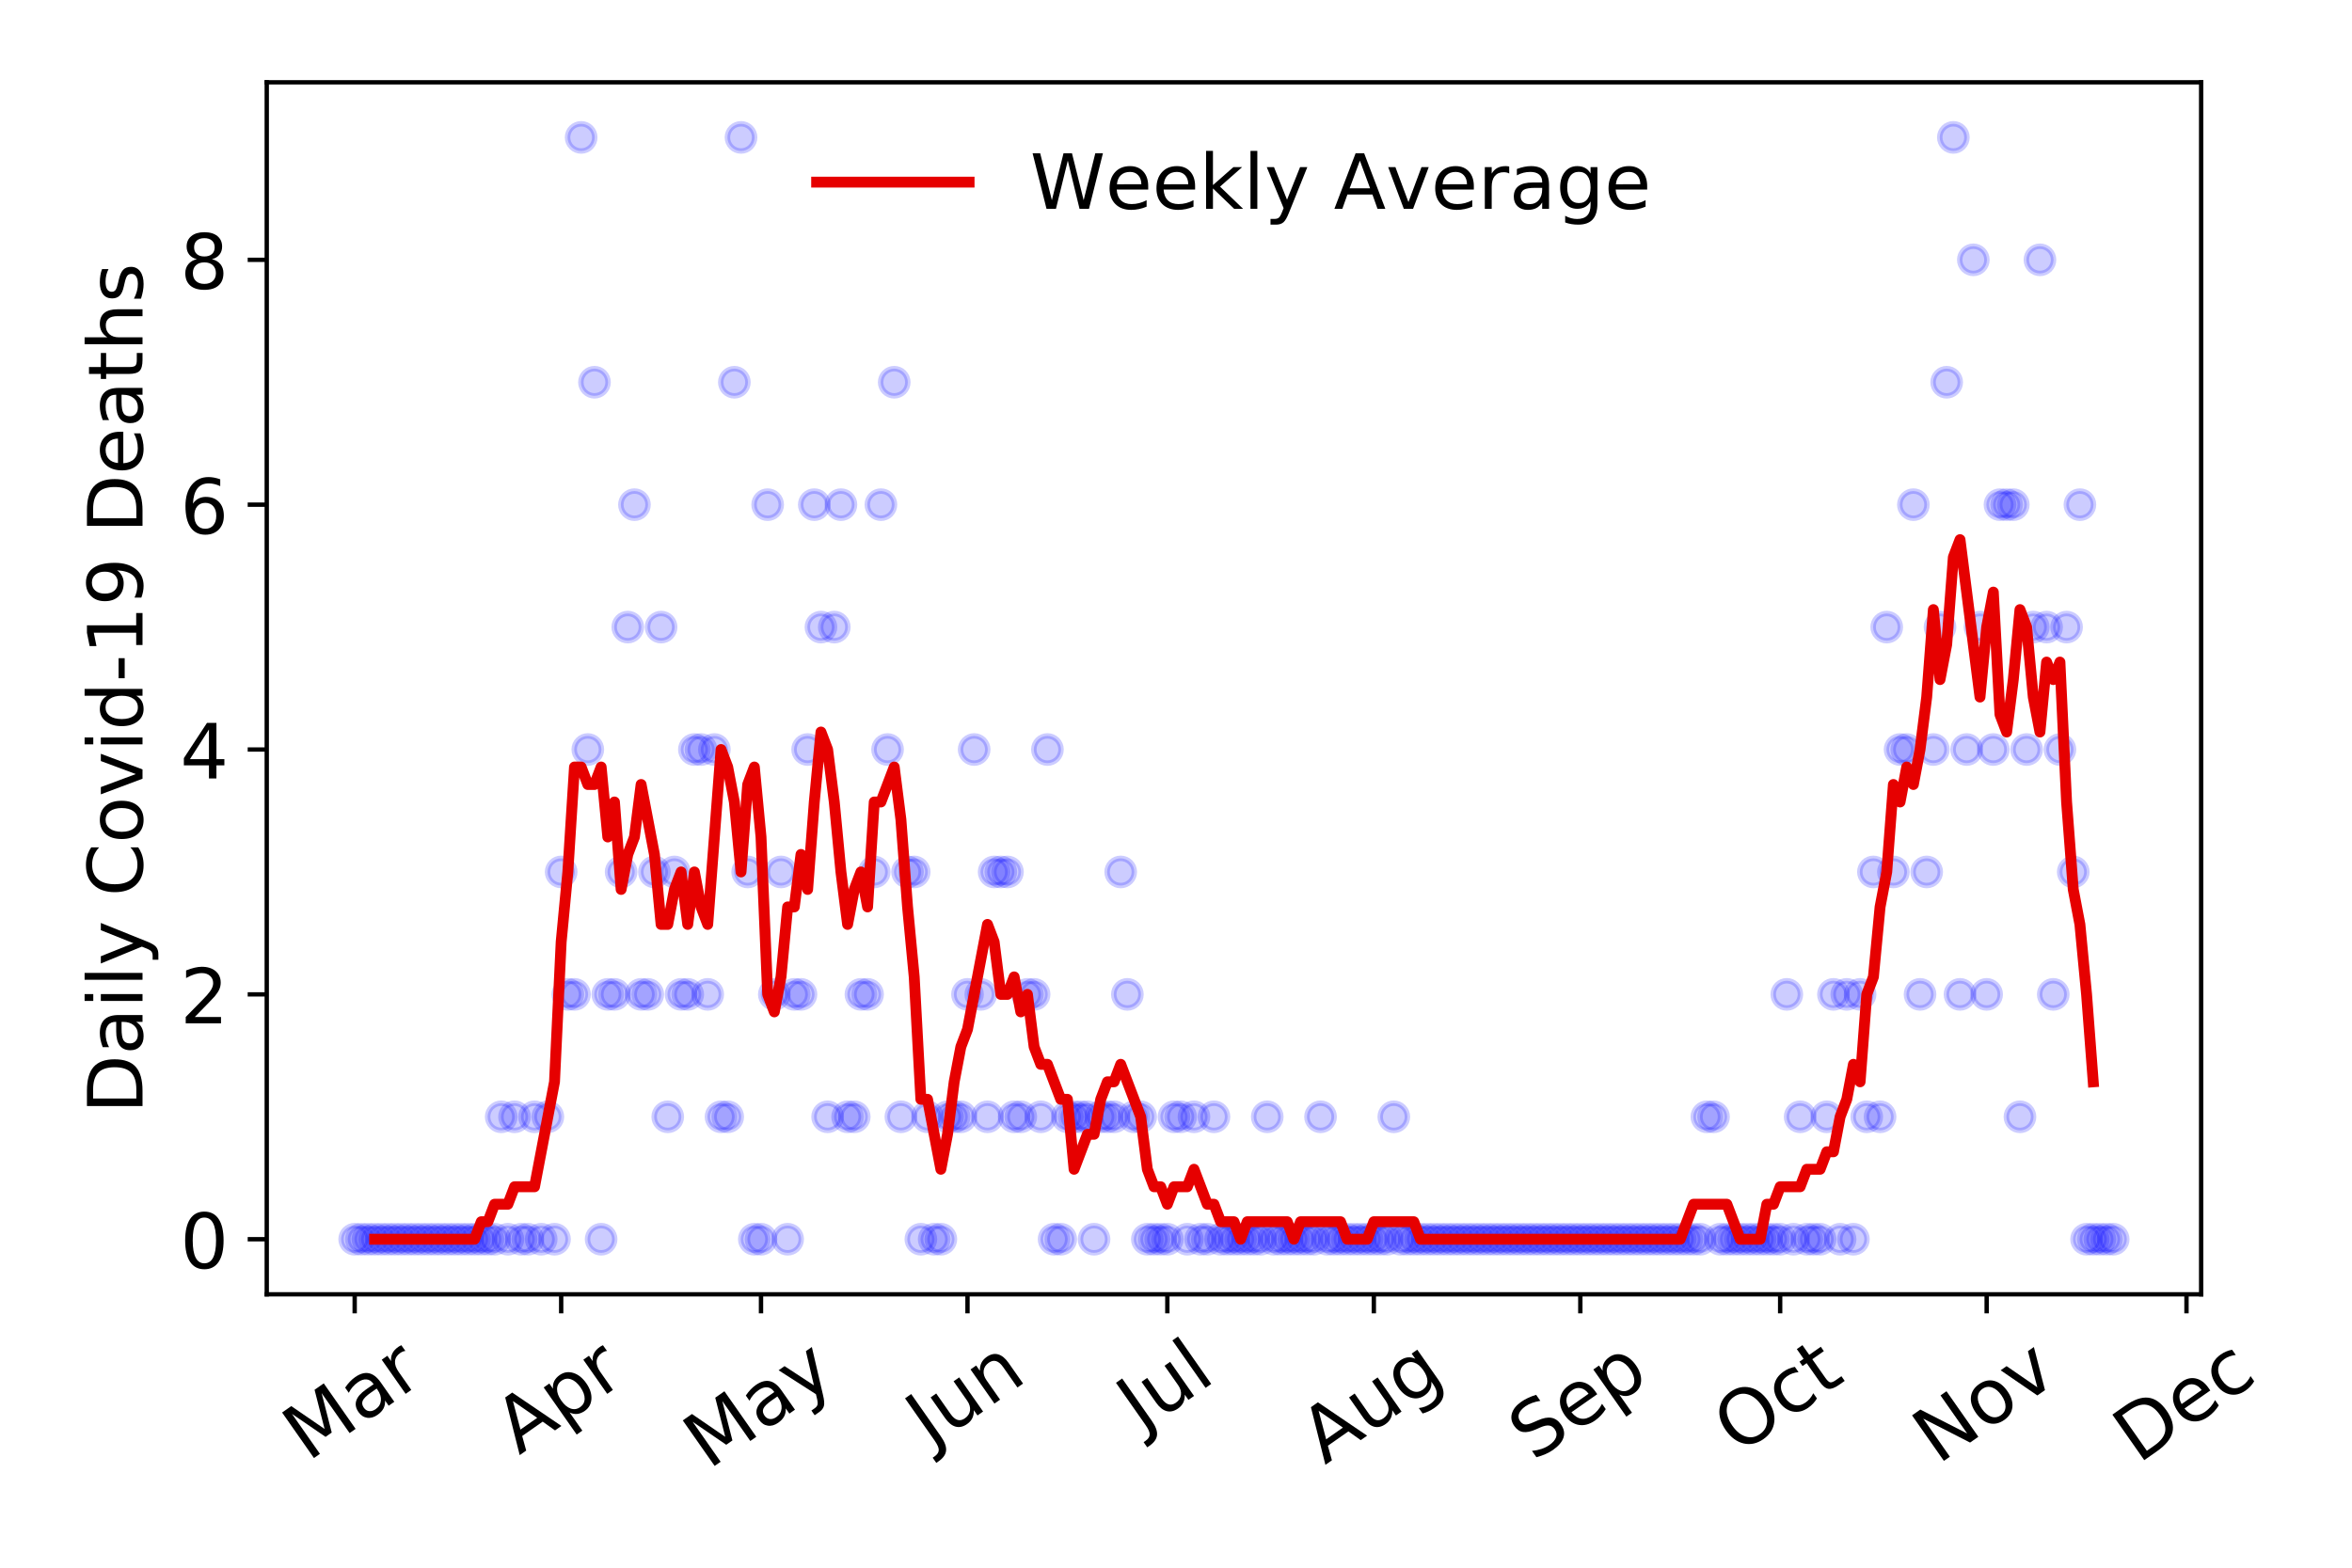 <?xml version="1.0" encoding="utf-8" standalone="no"?>
<!DOCTYPE svg PUBLIC "-//W3C//DTD SVG 1.1//EN"
  "http://www.w3.org/Graphics/SVG/1.1/DTD/svg11.dtd">
<!-- Created with matplotlib (https://matplotlib.org/) -->
<svg height="288pt" version="1.1" viewBox="0 0 432 288" width="432pt" xmlns="http://www.w3.org/2000/svg" xmlns:xlink="http://www.w3.org/1999/xlink">
 <defs>
  <style type="text/css">
*{stroke-linecap:butt;stroke-linejoin:round;}
  </style>
 </defs>
 <g id="figure_1">
  <g id="patch_1">
   <path d="M 0 288 
L 432 288 
L 432 0 
L 0 0 
z
" style="fill:#ffffff;"/>
  </g>
  <g id="axes_1">
   <g id="patch_2">
    <path d="M 48.995 237.778 
L 404.292 237.778 
L 404.292 15.12 
L 48.995 15.12 
z
" style="fill:#ffffff;"/>
   </g>
   <g id="matplotlib.axis_1">
    <g id="xtick_1">
     <g id="line2d_1">
      <defs>
       <path d="M 0 0 
L 0 3.5 
" id="me96dd1f08b" style="stroke:#000000;stroke-width:0.8;"/>
      </defs>
      <g>
       <use style="stroke:#000000;stroke-width:0.8;" x="65.145" xlink:href="#me96dd1f08b" y="237.778"/>
      </g>
     </g>
     <g id="text_1">
      <!-- Mar -->
      <defs>
       <path d="M 9.812 72.906 
L 24.516 72.906 
L 43.109 23.297 
L 61.812 72.906 
L 76.516 72.906 
L 76.516 0 
L 66.891 0 
L 66.891 64.016 
L 48.094 14.016 
L 38.188 14.016 
L 19.391 64.016 
L 19.391 0 
L 9.812 0 
z
" id="DejaVuSans-77"/>
       <path d="M 34.281 27.484 
Q 23.391 27.484 19.188 25 
Q 14.984 22.516 14.984 16.5 
Q 14.984 11.719 18.141 8.906 
Q 21.297 6.109 26.703 6.109 
Q 34.188 6.109 38.703 11.406 
Q 43.219 16.703 43.219 25.484 
L 43.219 27.484 
z
M 52.203 31.203 
L 52.203 0 
L 43.219 0 
L 43.219 8.297 
Q 40.141 3.328 35.547 0.953 
Q 30.953 -1.422 24.312 -1.422 
Q 15.922 -1.422 10.953 3.297 
Q 6 8.016 6 15.922 
Q 6 25.141 12.172 29.828 
Q 18.359 34.516 30.609 34.516 
L 43.219 34.516 
L 43.219 35.406 
Q 43.219 41.609 39.141 45 
Q 35.062 48.391 27.688 48.391 
Q 23 48.391 18.547 47.266 
Q 14.109 46.141 10.016 43.891 
L 10.016 52.203 
Q 14.938 54.109 19.578 55.047 
Q 24.219 56 28.609 56 
Q 40.484 56 46.344 49.844 
Q 52.203 43.703 52.203 31.203 
z
" id="DejaVuSans-97"/>
       <path d="M 41.109 46.297 
Q 39.594 47.172 37.812 47.578 
Q 36.031 48 33.891 48 
Q 26.266 48 22.188 43.047 
Q 18.109 38.094 18.109 28.812 
L 18.109 0 
L 9.078 0 
L 9.078 54.688 
L 18.109 54.688 
L 18.109 46.188 
Q 20.953 51.172 25.484 53.578 
Q 30.031 56 36.531 56 
Q 37.453 56 38.578 55.875 
Q 39.703 55.766 41.062 55.516 
z
" id="DejaVuSans-114"/>
      </defs>
      <g transform="translate(56.542 268.643)rotate(-35)scale(0.14 -0.14)">
       <use xlink:href="#DejaVuSans-77"/>
       <use x="86.279" xlink:href="#DejaVuSans-97"/>
       <use x="147.559" xlink:href="#DejaVuSans-114"/>
      </g>
     </g>
    </g>
    <g id="xtick_2">
     <g id="line2d_2">
      <g>
       <use style="stroke:#000000;stroke-width:0.8;" x="103.073" xlink:href="#me96dd1f08b" y="237.778"/>
      </g>
     </g>
     <g id="text_2">
      <!-- Apr -->
      <defs>
       <path d="M 34.188 63.188 
L 20.797 26.906 
L 47.609 26.906 
z
M 28.609 72.906 
L 39.797 72.906 
L 67.578 0 
L 57.328 0 
L 50.688 18.703 
L 17.828 18.703 
L 11.188 0 
L 0.781 0 
z
" id="DejaVuSans-65"/>
       <path d="M 18.109 8.203 
L 18.109 -20.797 
L 9.078 -20.797 
L 9.078 54.688 
L 18.109 54.688 
L 18.109 46.391 
Q 20.953 51.266 25.266 53.625 
Q 29.594 56 35.594 56 
Q 45.562 56 51.781 48.094 
Q 58.016 40.188 58.016 27.297 
Q 58.016 14.406 51.781 6.484 
Q 45.562 -1.422 35.594 -1.422 
Q 29.594 -1.422 25.266 0.953 
Q 20.953 3.328 18.109 8.203 
z
M 48.688 27.297 
Q 48.688 37.203 44.609 42.844 
Q 40.531 48.484 33.406 48.484 
Q 26.266 48.484 22.188 42.844 
Q 18.109 37.203 18.109 27.297 
Q 18.109 17.391 22.188 11.75 
Q 26.266 6.109 33.406 6.109 
Q 40.531 6.109 44.609 11.75 
Q 48.688 17.391 48.688 27.297 
z
" id="DejaVuSans-112"/>
      </defs>
      <g transform="translate(95.368 267.384)rotate(-35)scale(0.14 -0.14)">
       <use xlink:href="#DejaVuSans-65"/>
       <use x="68.408" xlink:href="#DejaVuSans-112"/>
       <use x="131.885" xlink:href="#DejaVuSans-114"/>
      </g>
     </g>
    </g>
    <g id="xtick_3">
     <g id="line2d_3">
      <g>
       <use style="stroke:#000000;stroke-width:0.8;" x="139.777" xlink:href="#me96dd1f08b" y="237.778"/>
      </g>
     </g>
     <g id="text_3">
      <!-- May -->
      <defs>
       <path d="M 32.172 -5.078 
Q 28.375 -14.844 24.75 -17.812 
Q 21.141 -20.797 15.094 -20.797 
L 7.906 -20.797 
L 7.906 -13.281 
L 13.188 -13.281 
Q 16.891 -13.281 18.938 -11.516 
Q 21 -9.766 23.484 -3.219 
L 25.094 0.875 
L 2.984 54.688 
L 12.5 54.688 
L 29.594 11.922 
L 46.688 54.688 
L 56.203 54.688 
z
" id="DejaVuSans-121"/>
      </defs>
      <g transform="translate(130.137 270.094)rotate(-35)scale(0.14 -0.14)">
       <use xlink:href="#DejaVuSans-77"/>
       <use x="86.279" xlink:href="#DejaVuSans-97"/>
       <use x="147.559" xlink:href="#DejaVuSans-121"/>
      </g>
     </g>
    </g>
    <g id="xtick_4">
     <g id="line2d_4">
      <g>
       <use style="stroke:#000000;stroke-width:0.8;" x="177.704" xlink:href="#me96dd1f08b" y="237.778"/>
      </g>
     </g>
     <g id="text_4">
      <!-- Jun -->
      <defs>
       <path d="M 9.812 72.906 
L 19.672 72.906 
L 19.672 5.078 
Q 19.672 -8.109 14.672 -14.062 
Q 9.672 -20.016 -1.422 -20.016 
L -5.172 -20.016 
L -5.172 -11.719 
L -2.094 -11.719 
Q 4.438 -11.719 7.125 -8.047 
Q 9.812 -4.391 9.812 5.078 
z
" id="DejaVuSans-74"/>
       <path d="M 8.5 21.578 
L 8.5 54.688 
L 17.484 54.688 
L 17.484 21.922 
Q 17.484 14.156 20.5 10.266 
Q 23.531 6.391 29.594 6.391 
Q 36.859 6.391 41.078 11.031 
Q 45.312 15.672 45.312 23.688 
L 45.312 54.688 
L 54.297 54.688 
L 54.297 0 
L 45.312 0 
L 45.312 8.406 
Q 42.047 3.422 37.719 1 
Q 33.406 -1.422 27.688 -1.422 
Q 18.266 -1.422 13.375 4.438 
Q 8.5 10.297 8.5 21.578 
z
M 31.109 56 
z
" id="DejaVuSans-117"/>
       <path d="M 54.891 33.016 
L 54.891 0 
L 45.906 0 
L 45.906 32.719 
Q 45.906 40.484 42.875 44.328 
Q 39.844 48.188 33.797 48.188 
Q 26.516 48.188 22.312 43.547 
Q 18.109 38.922 18.109 30.906 
L 18.109 0 
L 9.078 0 
L 9.078 54.688 
L 18.109 54.688 
L 18.109 46.188 
Q 21.344 51.125 25.703 53.562 
Q 30.078 56 35.797 56 
Q 45.219 56 50.047 50.172 
Q 54.891 44.344 54.891 33.016 
z
" id="DejaVuSans-110"/>
      </defs>
      <g transform="translate(170.961 266.039)rotate(-35)scale(0.14 -0.14)">
       <use xlink:href="#DejaVuSans-74"/>
       <use x="29.492" xlink:href="#DejaVuSans-117"/>
       <use x="92.871" xlink:href="#DejaVuSans-110"/>
      </g>
     </g>
    </g>
    <g id="xtick_5">
     <g id="line2d_5">
      <g>
       <use style="stroke:#000000;stroke-width:0.8;" x="214.409" xlink:href="#me96dd1f08b" y="237.778"/>
      </g>
     </g>
     <g id="text_5">
      <!-- Jul -->
      <defs>
       <path d="M 9.422 75.984 
L 18.406 75.984 
L 18.406 0 
L 9.422 0 
z
" id="DejaVuSans-108"/>
      </defs>
      <g transform="translate(209.706 263.181)rotate(-35)scale(0.14 -0.14)">
       <use xlink:href="#DejaVuSans-74"/>
       <use x="29.492" xlink:href="#DejaVuSans-117"/>
       <use x="92.871" xlink:href="#DejaVuSans-108"/>
      </g>
     </g>
    </g>
    <g id="xtick_6">
     <g id="line2d_6">
      <g>
       <use style="stroke:#000000;stroke-width:0.8;" x="252.336" xlink:href="#me96dd1f08b" y="237.778"/>
      </g>
     </g>
     <g id="text_6">
      <!-- Aug -->
      <defs>
       <path d="M 45.406 27.984 
Q 45.406 37.75 41.375 43.109 
Q 37.359 48.484 30.078 48.484 
Q 22.859 48.484 18.828 43.109 
Q 14.797 37.75 14.797 27.984 
Q 14.797 18.266 18.828 12.891 
Q 22.859 7.516 30.078 7.516 
Q 37.359 7.516 41.375 12.891 
Q 45.406 18.266 45.406 27.984 
z
M 54.391 6.781 
Q 54.391 -7.172 48.188 -13.984 
Q 42 -20.797 29.203 -20.797 
Q 24.469 -20.797 20.266 -20.094 
Q 16.062 -19.391 12.109 -17.922 
L 12.109 -9.188 
Q 16.062 -11.328 19.922 -12.344 
Q 23.781 -13.375 27.781 -13.375 
Q 36.625 -13.375 41.016 -8.766 
Q 45.406 -4.156 45.406 5.172 
L 45.406 9.625 
Q 42.625 4.781 38.281 2.391 
Q 33.938 0 27.875 0 
Q 17.828 0 11.672 7.656 
Q 5.516 15.328 5.516 27.984 
Q 5.516 40.672 11.672 48.328 
Q 17.828 56 27.875 56 
Q 33.938 56 38.281 53.609 
Q 42.625 51.219 45.406 46.391 
L 45.406 54.688 
L 54.391 54.688 
z
" id="DejaVuSans-103"/>
      </defs>
      <g transform="translate(243.355 269.172)rotate(-35)scale(0.14 -0.14)">
       <use xlink:href="#DejaVuSans-65"/>
       <use x="68.408" xlink:href="#DejaVuSans-117"/>
       <use x="131.787" xlink:href="#DejaVuSans-103"/>
      </g>
     </g>
    </g>
    <g id="xtick_7">
     <g id="line2d_7">
      <g>
       <use style="stroke:#000000;stroke-width:0.8;" x="290.264" xlink:href="#me96dd1f08b" y="237.778"/>
      </g>
     </g>
     <g id="text_7">
      <!-- Sep -->
      <defs>
       <path d="M 53.516 70.516 
L 53.516 60.891 
Q 47.906 63.578 42.922 64.891 
Q 37.938 66.219 33.297 66.219 
Q 25.25 66.219 20.875 63.094 
Q 16.5 59.969 16.5 54.203 
Q 16.5 49.359 19.406 46.891 
Q 22.312 44.438 30.422 42.922 
L 36.375 41.703 
Q 47.406 39.594 52.656 34.297 
Q 57.906 29 57.906 20.125 
Q 57.906 9.516 50.797 4.047 
Q 43.703 -1.422 29.984 -1.422 
Q 24.812 -1.422 18.969 -0.25 
Q 13.141 0.922 6.891 3.219 
L 6.891 13.375 
Q 12.891 10.016 18.656 8.297 
Q 24.422 6.594 29.984 6.594 
Q 38.422 6.594 43.016 9.906 
Q 47.609 13.234 47.609 19.391 
Q 47.609 24.75 44.312 27.781 
Q 41.016 30.812 33.5 32.328 
L 27.484 33.5 
Q 16.453 35.688 11.516 40.375 
Q 6.594 45.062 6.594 53.422 
Q 6.594 63.094 13.406 68.656 
Q 20.219 74.219 32.172 74.219 
Q 37.312 74.219 42.625 73.281 
Q 47.953 72.359 53.516 70.516 
z
" id="DejaVuSans-83"/>
       <path d="M 56.203 29.594 
L 56.203 25.203 
L 14.891 25.203 
Q 15.484 15.922 20.484 11.062 
Q 25.484 6.203 34.422 6.203 
Q 39.594 6.203 44.453 7.469 
Q 49.312 8.734 54.109 11.281 
L 54.109 2.781 
Q 49.266 0.734 44.188 -0.344 
Q 39.109 -1.422 33.891 -1.422 
Q 20.797 -1.422 13.156 6.188 
Q 5.516 13.812 5.516 26.812 
Q 5.516 40.234 12.766 48.109 
Q 20.016 56 32.328 56 
Q 43.359 56 49.781 48.891 
Q 56.203 41.797 56.203 29.594 
z
M 47.219 32.234 
Q 47.125 39.594 43.094 43.984 
Q 39.062 48.391 32.422 48.391 
Q 24.906 48.391 20.391 44.141 
Q 15.875 39.891 15.188 32.172 
z
" id="DejaVuSans-101"/>
      </defs>
      <g transform="translate(281.671 268.629)rotate(-35)scale(0.14 -0.14)">
       <use xlink:href="#DejaVuSans-83"/>
       <use x="63.477" xlink:href="#DejaVuSans-101"/>
       <use x="125" xlink:href="#DejaVuSans-112"/>
      </g>
     </g>
    </g>
    <g id="xtick_8">
     <g id="line2d_8">
      <g>
       <use style="stroke:#000000;stroke-width:0.8;" x="326.968" xlink:href="#me96dd1f08b" y="237.778"/>
      </g>
     </g>
     <g id="text_8">
      <!-- Oct -->
      <defs>
       <path d="M 39.406 66.219 
Q 28.656 66.219 22.328 58.203 
Q 16.016 50.203 16.016 36.375 
Q 16.016 22.609 22.328 14.594 
Q 28.656 6.594 39.406 6.594 
Q 50.141 6.594 56.422 14.594 
Q 62.703 22.609 62.703 36.375 
Q 62.703 50.203 56.422 58.203 
Q 50.141 66.219 39.406 66.219 
z
M 39.406 74.219 
Q 54.734 74.219 63.906 63.938 
Q 73.094 53.656 73.094 36.375 
Q 73.094 19.141 63.906 8.859 
Q 54.734 -1.422 39.406 -1.422 
Q 24.031 -1.422 14.812 8.828 
Q 5.609 19.094 5.609 36.375 
Q 5.609 53.656 14.812 63.938 
Q 24.031 74.219 39.406 74.219 
z
" id="DejaVuSans-79"/>
       <path d="M 48.781 52.594 
L 48.781 44.188 
Q 44.969 46.297 41.141 47.344 
Q 37.312 48.391 33.406 48.391 
Q 24.656 48.391 19.812 42.844 
Q 14.984 37.312 14.984 27.297 
Q 14.984 17.281 19.812 11.734 
Q 24.656 6.203 33.406 6.203 
Q 37.312 6.203 41.141 7.25 
Q 44.969 8.297 48.781 10.406 
L 48.781 2.094 
Q 45.016 0.344 40.984 -0.531 
Q 36.969 -1.422 32.422 -1.422 
Q 20.062 -1.422 12.781 6.344 
Q 5.516 14.109 5.516 27.297 
Q 5.516 40.672 12.859 48.328 
Q 20.219 56 33.016 56 
Q 37.156 56 41.109 55.141 
Q 45.062 54.297 48.781 52.594 
z
" id="DejaVuSans-99"/>
       <path d="M 18.312 70.219 
L 18.312 54.688 
L 36.812 54.688 
L 36.812 47.703 
L 18.312 47.703 
L 18.312 18.016 
Q 18.312 11.328 20.141 9.422 
Q 21.969 7.516 27.594 7.516 
L 36.812 7.516 
L 36.812 0 
L 27.594 0 
Q 17.188 0 13.234 3.875 
Q 9.281 7.766 9.281 18.016 
L 9.281 47.703 
L 2.688 47.703 
L 2.688 54.688 
L 9.281 54.688 
L 9.281 70.219 
z
" id="DejaVuSans-116"/>
      </defs>
      <g transform="translate(319.269 267.377)rotate(-35)scale(0.14 -0.14)">
       <use xlink:href="#DejaVuSans-79"/>
       <use x="78.711" xlink:href="#DejaVuSans-99"/>
       <use x="133.691" xlink:href="#DejaVuSans-116"/>
      </g>
     </g>
    </g>
    <g id="xtick_9">
     <g id="line2d_9">
      <g>
       <use style="stroke:#000000;stroke-width:0.8;" x="364.896" xlink:href="#me96dd1f08b" y="237.778"/>
      </g>
     </g>
     <g id="text_9">
      <!-- Nov -->
      <defs>
       <path d="M 9.812 72.906 
L 23.094 72.906 
L 55.422 11.922 
L 55.422 72.906 
L 64.984 72.906 
L 64.984 0 
L 51.703 0 
L 19.391 60.984 
L 19.391 0 
L 9.812 0 
z
" id="DejaVuSans-78"/>
       <path d="M 30.609 48.391 
Q 23.391 48.391 19.188 42.75 
Q 14.984 37.109 14.984 27.297 
Q 14.984 17.484 19.156 11.844 
Q 23.344 6.203 30.609 6.203 
Q 37.797 6.203 41.984 11.859 
Q 46.188 17.531 46.188 27.297 
Q 46.188 37.016 41.984 42.703 
Q 37.797 48.391 30.609 48.391 
z
M 30.609 56 
Q 42.328 56 49.016 48.375 
Q 55.719 40.766 55.719 27.297 
Q 55.719 13.875 49.016 6.219 
Q 42.328 -1.422 30.609 -1.422 
Q 18.844 -1.422 12.172 6.219 
Q 5.516 13.875 5.516 27.297 
Q 5.516 40.766 12.172 48.375 
Q 18.844 56 30.609 56 
z
" id="DejaVuSans-111"/>
       <path d="M 2.984 54.688 
L 12.5 54.688 
L 29.594 8.797 
L 46.688 54.688 
L 56.203 54.688 
L 35.688 0 
L 23.484 0 
z
" id="DejaVuSans-118"/>
      </defs>
      <g transform="translate(355.919 269.166)rotate(-35)scale(0.14 -0.14)">
       <use xlink:href="#DejaVuSans-78"/>
       <use x="74.805" xlink:href="#DejaVuSans-111"/>
       <use x="135.986" xlink:href="#DejaVuSans-118"/>
      </g>
     </g>
    </g>
    <g id="xtick_10">
     <g id="line2d_10">
      <g>
       <use style="stroke:#000000;stroke-width:0.8;" x="401.6" xlink:href="#me96dd1f08b" y="237.778"/>
      </g>
     </g>
     <g id="text_10">
      <!-- Dec -->
      <defs>
       <path d="M 19.672 64.797 
L 19.672 8.109 
L 31.594 8.109 
Q 46.688 8.109 53.688 14.938 
Q 60.688 21.781 60.688 36.531 
Q 60.688 51.172 53.688 57.984 
Q 46.688 64.797 31.594 64.797 
z
M 9.812 72.906 
L 30.078 72.906 
Q 51.266 72.906 61.172 64.094 
Q 71.094 55.281 71.094 36.531 
Q 71.094 17.672 61.125 8.828 
Q 51.172 0 30.078 0 
L 9.812 0 
z
" id="DejaVuSans-68"/>
      </defs>
      <g transform="translate(392.719 269.032)rotate(-35)scale(0.14 -0.14)">
       <use xlink:href="#DejaVuSans-68"/>
       <use x="77.002" xlink:href="#DejaVuSans-101"/>
       <use x="138.525" xlink:href="#DejaVuSans-99"/>
      </g>
     </g>
    </g>
   </g>
   <g id="matplotlib.axis_2">
    <g id="ytick_1">
     <g id="line2d_11">
      <defs>
       <path d="M 0 0 
L -3.5 0 
" id="m4f1782f7b7" style="stroke:#000000;stroke-width:0.8;"/>
      </defs>
      <g>
       <use style="stroke:#000000;stroke-width:0.8;" x="48.995" xlink:href="#m4f1782f7b7" y="227.657"/>
      </g>
     </g>
     <g id="text_11">
      <!-- 0 -->
      <defs>
       <path d="M 31.781 66.406 
Q 24.172 66.406 20.328 58.906 
Q 16.5 51.422 16.5 36.375 
Q 16.5 21.391 20.328 13.891 
Q 24.172 6.391 31.781 6.391 
Q 39.453 6.391 43.281 13.891 
Q 47.125 21.391 47.125 36.375 
Q 47.125 51.422 43.281 58.906 
Q 39.453 66.406 31.781 66.406 
z
M 31.781 74.219 
Q 44.047 74.219 50.516 64.516 
Q 56.984 54.828 56.984 36.375 
Q 56.984 17.969 50.516 8.266 
Q 44.047 -1.422 31.781 -1.422 
Q 19.531 -1.422 13.062 8.266 
Q 6.594 17.969 6.594 36.375 
Q 6.594 54.828 13.062 64.516 
Q 19.531 74.219 31.781 74.219 
z
" id="DejaVuSans-48"/>
      </defs>
      <g transform="translate(33.087 232.976)scale(0.14 -0.14)">
       <use xlink:href="#DejaVuSans-48"/>
      </g>
     </g>
    </g>
    <g id="ytick_2">
     <g id="line2d_12">
      <g>
       <use style="stroke:#000000;stroke-width:0.8;" x="48.995" xlink:href="#m4f1782f7b7" y="182.676"/>
      </g>
     </g>
     <g id="text_12">
      <!-- 2 -->
      <defs>
       <path d="M 19.188 8.297 
L 53.609 8.297 
L 53.609 0 
L 7.328 0 
L 7.328 8.297 
Q 12.938 14.109 22.625 23.891 
Q 32.328 33.688 34.812 36.531 
Q 39.547 41.844 41.422 45.531 
Q 43.312 49.219 43.312 52.781 
Q 43.312 58.594 39.234 62.25 
Q 35.156 65.922 28.609 65.922 
Q 23.969 65.922 18.812 64.312 
Q 13.672 62.703 7.812 59.422 
L 7.812 69.391 
Q 13.766 71.781 18.938 73 
Q 24.125 74.219 28.422 74.219 
Q 39.75 74.219 46.484 68.547 
Q 53.219 62.891 53.219 53.422 
Q 53.219 48.922 51.531 44.891 
Q 49.859 40.875 45.406 35.406 
Q 44.188 33.984 37.641 27.219 
Q 31.109 20.453 19.188 8.297 
z
" id="DejaVuSans-50"/>
      </defs>
      <g transform="translate(33.087 187.995)scale(0.14 -0.14)">
       <use xlink:href="#DejaVuSans-50"/>
      </g>
     </g>
    </g>
    <g id="ytick_3">
     <g id="line2d_13">
      <g>
       <use style="stroke:#000000;stroke-width:0.8;" x="48.995" xlink:href="#m4f1782f7b7" y="137.694"/>
      </g>
     </g>
     <g id="text_13">
      <!-- 4 -->
      <defs>
       <path d="M 37.797 64.312 
L 12.891 25.391 
L 37.797 25.391 
z
M 35.203 72.906 
L 47.609 72.906 
L 47.609 25.391 
L 58.016 25.391 
L 58.016 17.188 
L 47.609 17.188 
L 47.609 0 
L 37.797 0 
L 37.797 17.188 
L 4.891 17.188 
L 4.891 26.703 
z
" id="DejaVuSans-52"/>
      </defs>
      <g transform="translate(33.087 143.013)scale(0.14 -0.14)">
       <use xlink:href="#DejaVuSans-52"/>
      </g>
     </g>
    </g>
    <g id="ytick_4">
     <g id="line2d_14">
      <g>
       <use style="stroke:#000000;stroke-width:0.8;" x="48.995" xlink:href="#m4f1782f7b7" y="92.713"/>
      </g>
     </g>
     <g id="text_14">
      <!-- 6 -->
      <defs>
       <path d="M 33.016 40.375 
Q 26.375 40.375 22.484 35.828 
Q 18.609 31.297 18.609 23.391 
Q 18.609 15.531 22.484 10.953 
Q 26.375 6.391 33.016 6.391 
Q 39.656 6.391 43.531 10.953 
Q 47.406 15.531 47.406 23.391 
Q 47.406 31.297 43.531 35.828 
Q 39.656 40.375 33.016 40.375 
z
M 52.594 71.297 
L 52.594 62.312 
Q 48.875 64.062 45.094 64.984 
Q 41.312 65.922 37.594 65.922 
Q 27.828 65.922 22.672 59.328 
Q 17.531 52.734 16.797 39.406 
Q 19.672 43.656 24.016 45.922 
Q 28.375 48.188 33.594 48.188 
Q 44.578 48.188 50.953 41.516 
Q 57.328 34.859 57.328 23.391 
Q 57.328 12.156 50.688 5.359 
Q 44.047 -1.422 33.016 -1.422 
Q 20.359 -1.422 13.672 8.266 
Q 6.984 17.969 6.984 36.375 
Q 6.984 53.656 15.188 63.938 
Q 23.391 74.219 37.203 74.219 
Q 40.922 74.219 44.703 73.484 
Q 48.484 72.75 52.594 71.297 
z
" id="DejaVuSans-54"/>
      </defs>
      <g transform="translate(33.087 98.032)scale(0.14 -0.14)">
       <use xlink:href="#DejaVuSans-54"/>
      </g>
     </g>
    </g>
    <g id="ytick_5">
     <g id="line2d_15">
      <g>
       <use style="stroke:#000000;stroke-width:0.8;" x="48.995" xlink:href="#m4f1782f7b7" y="47.732"/>
      </g>
     </g>
     <g id="text_15">
      <!-- 8 -->
      <defs>
       <path d="M 31.781 34.625 
Q 24.75 34.625 20.719 30.859 
Q 16.703 27.094 16.703 20.516 
Q 16.703 13.922 20.719 10.156 
Q 24.75 6.391 31.781 6.391 
Q 38.812 6.391 42.859 10.172 
Q 46.922 13.969 46.922 20.516 
Q 46.922 27.094 42.891 30.859 
Q 38.875 34.625 31.781 34.625 
z
M 21.922 38.812 
Q 15.578 40.375 12.031 44.719 
Q 8.5 49.078 8.5 55.328 
Q 8.5 64.062 14.719 69.141 
Q 20.953 74.219 31.781 74.219 
Q 42.672 74.219 48.875 69.141 
Q 55.078 64.062 55.078 55.328 
Q 55.078 49.078 51.531 44.719 
Q 48 40.375 41.703 38.812 
Q 48.828 37.156 52.797 32.312 
Q 56.781 27.484 56.781 20.516 
Q 56.781 9.906 50.312 4.234 
Q 43.844 -1.422 31.781 -1.422 
Q 19.734 -1.422 13.25 4.234 
Q 6.781 9.906 6.781 20.516 
Q 6.781 27.484 10.781 32.312 
Q 14.797 37.156 21.922 38.812 
z
M 18.312 54.391 
Q 18.312 48.734 21.844 45.562 
Q 25.391 42.391 31.781 42.391 
Q 38.141 42.391 41.719 45.562 
Q 45.312 48.734 45.312 54.391 
Q 45.312 60.062 41.719 63.234 
Q 38.141 66.406 31.781 66.406 
Q 25.391 66.406 21.844 63.234 
Q 18.312 60.062 18.312 54.391 
z
" id="DejaVuSans-56"/>
      </defs>
      <g transform="translate(33.087 53.05)scale(0.14 -0.14)">
       <use xlink:href="#DejaVuSans-56"/>
      </g>
     </g>
    </g>
    <g id="text_16">
     <!-- Daily Covid-19 Deaths -->
     <defs>
      <path d="M 9.422 54.688 
L 18.406 54.688 
L 18.406 0 
L 9.422 0 
z
M 9.422 75.984 
L 18.406 75.984 
L 18.406 64.594 
L 9.422 64.594 
z
" id="DejaVuSans-105"/>
      <path id="DejaVuSans-32"/>
      <path d="M 64.406 67.281 
L 64.406 56.891 
Q 59.422 61.531 53.781 63.812 
Q 48.141 66.109 41.797 66.109 
Q 29.297 66.109 22.656 58.469 
Q 16.016 50.828 16.016 36.375 
Q 16.016 21.969 22.656 14.328 
Q 29.297 6.688 41.797 6.688 
Q 48.141 6.688 53.781 8.984 
Q 59.422 11.281 64.406 15.922 
L 64.406 5.609 
Q 59.234 2.094 53.438 0.328 
Q 47.656 -1.422 41.219 -1.422 
Q 24.656 -1.422 15.125 8.703 
Q 5.609 18.844 5.609 36.375 
Q 5.609 53.953 15.125 64.078 
Q 24.656 74.219 41.219 74.219 
Q 47.75 74.219 53.531 72.484 
Q 59.328 70.75 64.406 67.281 
z
" id="DejaVuSans-67"/>
      <path d="M 45.406 46.391 
L 45.406 75.984 
L 54.391 75.984 
L 54.391 0 
L 45.406 0 
L 45.406 8.203 
Q 42.578 3.328 38.25 0.953 
Q 33.938 -1.422 27.875 -1.422 
Q 17.969 -1.422 11.734 6.484 
Q 5.516 14.406 5.516 27.297 
Q 5.516 40.188 11.734 48.094 
Q 17.969 56 27.875 56 
Q 33.938 56 38.25 53.625 
Q 42.578 51.266 45.406 46.391 
z
M 14.797 27.297 
Q 14.797 17.391 18.875 11.75 
Q 22.953 6.109 30.078 6.109 
Q 37.203 6.109 41.297 11.75 
Q 45.406 17.391 45.406 27.297 
Q 45.406 37.203 41.297 42.844 
Q 37.203 48.484 30.078 48.484 
Q 22.953 48.484 18.875 42.844 
Q 14.797 37.203 14.797 27.297 
z
" id="DejaVuSans-100"/>
      <path d="M 4.891 31.391 
L 31.203 31.391 
L 31.203 23.391 
L 4.891 23.391 
z
" id="DejaVuSans-45"/>
      <path d="M 12.406 8.297 
L 28.516 8.297 
L 28.516 63.922 
L 10.984 60.406 
L 10.984 69.391 
L 28.422 72.906 
L 38.281 72.906 
L 38.281 8.297 
L 54.391 8.297 
L 54.391 0 
L 12.406 0 
z
" id="DejaVuSans-49"/>
      <path d="M 10.984 1.516 
L 10.984 10.5 
Q 14.703 8.734 18.5 7.812 
Q 22.312 6.891 25.984 6.891 
Q 35.75 6.891 40.891 13.453 
Q 46.047 20.016 46.781 33.406 
Q 43.953 29.203 39.594 26.953 
Q 35.25 24.703 29.984 24.703 
Q 19.047 24.703 12.672 31.312 
Q 6.297 37.938 6.297 49.422 
Q 6.297 60.641 12.938 67.422 
Q 19.578 74.219 30.609 74.219 
Q 43.266 74.219 49.922 64.516 
Q 56.594 54.828 56.594 36.375 
Q 56.594 19.141 48.406 8.859 
Q 40.234 -1.422 26.422 -1.422 
Q 22.703 -1.422 18.891 -0.688 
Q 15.094 0.047 10.984 1.516 
z
M 30.609 32.422 
Q 37.25 32.422 41.125 36.953 
Q 45.016 41.5 45.016 49.422 
Q 45.016 57.281 41.125 61.844 
Q 37.25 66.406 30.609 66.406 
Q 23.969 66.406 20.094 61.844 
Q 16.219 57.281 16.219 49.422 
Q 16.219 41.5 20.094 36.953 
Q 23.969 32.422 30.609 32.422 
z
" id="DejaVuSans-57"/>
      <path d="M 54.891 33.016 
L 54.891 0 
L 45.906 0 
L 45.906 32.719 
Q 45.906 40.484 42.875 44.328 
Q 39.844 48.188 33.797 48.188 
Q 26.516 48.188 22.312 43.547 
Q 18.109 38.922 18.109 30.906 
L 18.109 0 
L 9.078 0 
L 9.078 75.984 
L 18.109 75.984 
L 18.109 46.188 
Q 21.344 51.125 25.703 53.562 
Q 30.078 56 35.797 56 
Q 45.219 56 50.047 50.172 
Q 54.891 44.344 54.891 33.016 
z
" id="DejaVuSans-104"/>
      <path d="M 44.281 53.078 
L 44.281 44.578 
Q 40.484 46.531 36.375 47.5 
Q 32.281 48.484 27.875 48.484 
Q 21.188 48.484 17.844 46.438 
Q 14.5 44.391 14.5 40.281 
Q 14.5 37.156 16.891 35.375 
Q 19.281 33.594 26.516 31.984 
L 29.594 31.297 
Q 39.156 29.25 43.188 25.516 
Q 47.219 21.781 47.219 15.094 
Q 47.219 7.469 41.188 3.016 
Q 35.156 -1.422 24.609 -1.422 
Q 20.219 -1.422 15.453 -0.562 
Q 10.688 0.297 5.422 2 
L 5.422 11.281 
Q 10.406 8.688 15.234 7.391 
Q 20.062 6.109 24.812 6.109 
Q 31.156 6.109 34.562 8.281 
Q 37.984 10.453 37.984 14.406 
Q 37.984 18.062 35.516 20.016 
Q 33.062 21.969 24.703 23.781 
L 21.578 24.516 
Q 13.234 26.266 9.516 29.906 
Q 5.812 33.547 5.812 39.891 
Q 5.812 47.609 11.281 51.797 
Q 16.75 56 26.812 56 
Q 31.781 56 36.172 55.266 
Q 40.578 54.547 44.281 53.078 
z
" id="DejaVuSans-115"/>
     </defs>
     <g transform="translate(26.176 204.56)rotate(-90)scale(0.14 -0.14)">
      <use xlink:href="#DejaVuSans-68"/>
      <use x="77.002" xlink:href="#DejaVuSans-97"/>
      <use x="138.281" xlink:href="#DejaVuSans-105"/>
      <use x="166.064" xlink:href="#DejaVuSans-108"/>
      <use x="193.848" xlink:href="#DejaVuSans-121"/>
      <use x="253.027" xlink:href="#DejaVuSans-32"/>
      <use x="284.814" xlink:href="#DejaVuSans-67"/>
      <use x="354.639" xlink:href="#DejaVuSans-111"/>
      <use x="415.82" xlink:href="#DejaVuSans-118"/>
      <use x="475" xlink:href="#DejaVuSans-105"/>
      <use x="502.783" xlink:href="#DejaVuSans-100"/>
      <use x="566.26" xlink:href="#DejaVuSans-45"/>
      <use x="602.344" xlink:href="#DejaVuSans-49"/>
      <use x="665.967" xlink:href="#DejaVuSans-57"/>
      <use x="729.59" xlink:href="#DejaVuSans-32"/>
      <use x="761.377" xlink:href="#DejaVuSans-68"/>
      <use x="838.379" xlink:href="#DejaVuSans-101"/>
      <use x="899.902" xlink:href="#DejaVuSans-97"/>
      <use x="961.182" xlink:href="#DejaVuSans-116"/>
      <use x="1000.391" xlink:href="#DejaVuSans-104"/>
      <use x="1063.77" xlink:href="#DejaVuSans-115"/>
     </g>
    </g>
   </g>
   <g id="line2d_16">
    <defs>
     <path d="M 0 2.5 
C 0.663 2.5 1.299 2.237 1.768 1.768 
C 2.237 1.299 2.5 0.663 2.5 0 
C 2.5 -0.663 2.237 -1.299 1.768 -1.768 
C 1.299 -2.237 0.663 -2.5 0 -2.5 
C -0.663 -2.5 -1.299 -2.237 -1.768 -1.768 
C -2.237 -1.299 -2.5 -0.663 -2.5 0 
C -2.5 0.663 -2.237 1.299 -1.768 1.768 
C -1.299 2.237 -0.663 2.5 0 2.5 
z
" id="m179b5d1b7b" style="stroke:#0000ff;stroke-opacity:0.2;"/>
    </defs>
    <g clip-path="url(#p6668c57fad)">
     <use style="fill:#0000ff;fill-opacity:0.2;stroke:#0000ff;stroke-opacity:0.2;" x="65.145" xlink:href="#m179b5d1b7b" y="227.657"/>
     <use style="fill:#0000ff;fill-opacity:0.2;stroke:#0000ff;stroke-opacity:0.2;" x="66.368" xlink:href="#m179b5d1b7b" y="227.657"/>
     <use style="fill:#0000ff;fill-opacity:0.2;stroke:#0000ff;stroke-opacity:0.2;" x="67.592" xlink:href="#m179b5d1b7b" y="227.657"/>
     <use style="fill:#0000ff;fill-opacity:0.2;stroke:#0000ff;stroke-opacity:0.2;" x="68.815" xlink:href="#m179b5d1b7b" y="227.657"/>
     <use style="fill:#0000ff;fill-opacity:0.2;stroke:#0000ff;stroke-opacity:0.2;" x="70.039" xlink:href="#m179b5d1b7b" y="227.657"/>
     <use style="fill:#0000ff;fill-opacity:0.2;stroke:#0000ff;stroke-opacity:0.2;" x="71.262" xlink:href="#m179b5d1b7b" y="227.657"/>
     <use style="fill:#0000ff;fill-opacity:0.2;stroke:#0000ff;stroke-opacity:0.2;" x="72.486" xlink:href="#m179b5d1b7b" y="227.657"/>
     <use style="fill:#0000ff;fill-opacity:0.2;stroke:#0000ff;stroke-opacity:0.2;" x="73.709" xlink:href="#m179b5d1b7b" y="227.657"/>
     <use style="fill:#0000ff;fill-opacity:0.2;stroke:#0000ff;stroke-opacity:0.2;" x="74.933" xlink:href="#m179b5d1b7b" y="227.657"/>
     <use style="fill:#0000ff;fill-opacity:0.2;stroke:#0000ff;stroke-opacity:0.2;" x="76.156" xlink:href="#m179b5d1b7b" y="227.657"/>
     <use style="fill:#0000ff;fill-opacity:0.2;stroke:#0000ff;stroke-opacity:0.2;" x="77.38" xlink:href="#m179b5d1b7b" y="227.657"/>
     <use style="fill:#0000ff;fill-opacity:0.2;stroke:#0000ff;stroke-opacity:0.2;" x="78.603" xlink:href="#m179b5d1b7b" y="227.657"/>
     <use style="fill:#0000ff;fill-opacity:0.2;stroke:#0000ff;stroke-opacity:0.2;" x="79.827" xlink:href="#m179b5d1b7b" y="227.657"/>
     <use style="fill:#0000ff;fill-opacity:0.2;stroke:#0000ff;stroke-opacity:0.2;" x="81.05" xlink:href="#m179b5d1b7b" y="227.657"/>
     <use style="fill:#0000ff;fill-opacity:0.2;stroke:#0000ff;stroke-opacity:0.2;" x="82.273" xlink:href="#m179b5d1b7b" y="227.657"/>
     <use style="fill:#0000ff;fill-opacity:0.2;stroke:#0000ff;stroke-opacity:0.2;" x="83.497" xlink:href="#m179b5d1b7b" y="227.657"/>
     <use style="fill:#0000ff;fill-opacity:0.2;stroke:#0000ff;stroke-opacity:0.2;" x="84.72" xlink:href="#m179b5d1b7b" y="227.657"/>
     <use style="fill:#0000ff;fill-opacity:0.2;stroke:#0000ff;stroke-opacity:0.2;" x="85.944" xlink:href="#m179b5d1b7b" y="227.657"/>
     <use style="fill:#0000ff;fill-opacity:0.2;stroke:#0000ff;stroke-opacity:0.2;" x="87.167" xlink:href="#m179b5d1b7b" y="227.657"/>
     <use style="fill:#0000ff;fill-opacity:0.2;stroke:#0000ff;stroke-opacity:0.2;" x="88.391" xlink:href="#m179b5d1b7b" y="227.657"/>
     <use style="fill:#0000ff;fill-opacity:0.2;stroke:#0000ff;stroke-opacity:0.2;" x="89.614" xlink:href="#m179b5d1b7b" y="227.657"/>
     <use style="fill:#0000ff;fill-opacity:0.2;stroke:#0000ff;stroke-opacity:0.2;" x="90.838" xlink:href="#m179b5d1b7b" y="227.657"/>
     <use style="fill:#0000ff;fill-opacity:0.2;stroke:#0000ff;stroke-opacity:0.2;" x="92.061" xlink:href="#m179b5d1b7b" y="205.167"/>
     <use style="fill:#0000ff;fill-opacity:0.2;stroke:#0000ff;stroke-opacity:0.2;" x="93.285" xlink:href="#m179b5d1b7b" y="227.657"/>
     <use style="fill:#0000ff;fill-opacity:0.2;stroke:#0000ff;stroke-opacity:0.2;" x="94.508" xlink:href="#m179b5d1b7b" y="205.167"/>
     <use style="fill:#0000ff;fill-opacity:0.2;stroke:#0000ff;stroke-opacity:0.2;" x="95.732" xlink:href="#m179b5d1b7b" y="227.657"/>
     <use style="fill:#0000ff;fill-opacity:0.2;stroke:#0000ff;stroke-opacity:0.2;" x="96.955" xlink:href="#m179b5d1b7b" y="227.657"/>
     <use style="fill:#0000ff;fill-opacity:0.2;stroke:#0000ff;stroke-opacity:0.2;" x="98.179" xlink:href="#m179b5d1b7b" y="205.167"/>
     <use style="fill:#0000ff;fill-opacity:0.2;stroke:#0000ff;stroke-opacity:0.2;" x="99.402" xlink:href="#m179b5d1b7b" y="227.657"/>
     <use style="fill:#0000ff;fill-opacity:0.2;stroke:#0000ff;stroke-opacity:0.2;" x="100.626" xlink:href="#m179b5d1b7b" y="205.167"/>
     <use style="fill:#0000ff;fill-opacity:0.2;stroke:#0000ff;stroke-opacity:0.2;" x="101.849" xlink:href="#m179b5d1b7b" y="227.657"/>
     <use style="fill:#0000ff;fill-opacity:0.2;stroke:#0000ff;stroke-opacity:0.2;" x="103.073" xlink:href="#m179b5d1b7b" y="160.185"/>
     <use style="fill:#0000ff;fill-opacity:0.2;stroke:#0000ff;stroke-opacity:0.2;" x="104.296" xlink:href="#m179b5d1b7b" y="182.676"/>
     <use style="fill:#0000ff;fill-opacity:0.2;stroke:#0000ff;stroke-opacity:0.2;" x="105.519" xlink:href="#m179b5d1b7b" y="182.676"/>
     <use style="fill:#0000ff;fill-opacity:0.2;stroke:#0000ff;stroke-opacity:0.2;" x="106.743" xlink:href="#m179b5d1b7b" y="25.241"/>
     <use style="fill:#0000ff;fill-opacity:0.2;stroke:#0000ff;stroke-opacity:0.2;" x="107.966" xlink:href="#m179b5d1b7b" y="137.694"/>
     <use style="fill:#0000ff;fill-opacity:0.2;stroke:#0000ff;stroke-opacity:0.2;" x="109.19" xlink:href="#m179b5d1b7b" y="70.222"/>
     <use style="fill:#0000ff;fill-opacity:0.2;stroke:#0000ff;stroke-opacity:0.2;" x="110.413" xlink:href="#m179b5d1b7b" y="227.657"/>
     <use style="fill:#0000ff;fill-opacity:0.2;stroke:#0000ff;stroke-opacity:0.2;" x="111.637" xlink:href="#m179b5d1b7b" y="182.676"/>
     <use style="fill:#0000ff;fill-opacity:0.2;stroke:#0000ff;stroke-opacity:0.2;" x="112.86" xlink:href="#m179b5d1b7b" y="182.676"/>
     <use style="fill:#0000ff;fill-opacity:0.2;stroke:#0000ff;stroke-opacity:0.2;" x="114.084" xlink:href="#m179b5d1b7b" y="160.185"/>
     <use style="fill:#0000ff;fill-opacity:0.2;stroke:#0000ff;stroke-opacity:0.2;" x="115.307" xlink:href="#m179b5d1b7b" y="115.204"/>
     <use style="fill:#0000ff;fill-opacity:0.2;stroke:#0000ff;stroke-opacity:0.2;" x="116.531" xlink:href="#m179b5d1b7b" y="92.713"/>
     <use style="fill:#0000ff;fill-opacity:0.2;stroke:#0000ff;stroke-opacity:0.2;" x="117.754" xlink:href="#m179b5d1b7b" y="182.676"/>
     <use style="fill:#0000ff;fill-opacity:0.2;stroke:#0000ff;stroke-opacity:0.2;" x="118.978" xlink:href="#m179b5d1b7b" y="182.676"/>
     <use style="fill:#0000ff;fill-opacity:0.2;stroke:#0000ff;stroke-opacity:0.2;" x="120.201" xlink:href="#m179b5d1b7b" y="160.185"/>
     <use style="fill:#0000ff;fill-opacity:0.2;stroke:#0000ff;stroke-opacity:0.2;" x="121.425" xlink:href="#m179b5d1b7b" y="115.204"/>
     <use style="fill:#0000ff;fill-opacity:0.2;stroke:#0000ff;stroke-opacity:0.2;" x="122.648" xlink:href="#m179b5d1b7b" y="205.167"/>
     <use style="fill:#0000ff;fill-opacity:0.2;stroke:#0000ff;stroke-opacity:0.2;" x="123.872" xlink:href="#m179b5d1b7b" y="160.185"/>
     <use style="fill:#0000ff;fill-opacity:0.2;stroke:#0000ff;stroke-opacity:0.2;" x="125.095" xlink:href="#m179b5d1b7b" y="182.676"/>
     <use style="fill:#0000ff;fill-opacity:0.2;stroke:#0000ff;stroke-opacity:0.2;" x="126.318" xlink:href="#m179b5d1b7b" y="182.676"/>
     <use style="fill:#0000ff;fill-opacity:0.2;stroke:#0000ff;stroke-opacity:0.2;" x="127.542" xlink:href="#m179b5d1b7b" y="137.694"/>
     <use style="fill:#0000ff;fill-opacity:0.2;stroke:#0000ff;stroke-opacity:0.2;" x="128.765" xlink:href="#m179b5d1b7b" y="137.694"/>
     <use style="fill:#0000ff;fill-opacity:0.2;stroke:#0000ff;stroke-opacity:0.2;" x="129.989" xlink:href="#m179b5d1b7b" y="182.676"/>
     <use style="fill:#0000ff;fill-opacity:0.2;stroke:#0000ff;stroke-opacity:0.2;" x="131.212" xlink:href="#m179b5d1b7b" y="137.694"/>
     <use style="fill:#0000ff;fill-opacity:0.2;stroke:#0000ff;stroke-opacity:0.2;" x="132.436" xlink:href="#m179b5d1b7b" y="205.167"/>
     <use style="fill:#0000ff;fill-opacity:0.2;stroke:#0000ff;stroke-opacity:0.2;" x="133.659" xlink:href="#m179b5d1b7b" y="205.167"/>
     <use style="fill:#0000ff;fill-opacity:0.2;stroke:#0000ff;stroke-opacity:0.2;" x="134.883" xlink:href="#m179b5d1b7b" y="70.222"/>
     <use style="fill:#0000ff;fill-opacity:0.2;stroke:#0000ff;stroke-opacity:0.2;" x="136.106" xlink:href="#m179b5d1b7b" y="25.241"/>
     <use style="fill:#0000ff;fill-opacity:0.2;stroke:#0000ff;stroke-opacity:0.2;" x="137.33" xlink:href="#m179b5d1b7b" y="160.185"/>
     <use style="fill:#0000ff;fill-opacity:0.2;stroke:#0000ff;stroke-opacity:0.2;" x="138.553" xlink:href="#m179b5d1b7b" y="227.657"/>
     <use style="fill:#0000ff;fill-opacity:0.2;stroke:#0000ff;stroke-opacity:0.2;" x="139.777" xlink:href="#m179b5d1b7b" y="227.657"/>
     <use style="fill:#0000ff;fill-opacity:0.2;stroke:#0000ff;stroke-opacity:0.2;" x="141" xlink:href="#m179b5d1b7b" y="92.713"/>
     <use style="fill:#0000ff;fill-opacity:0.2;stroke:#0000ff;stroke-opacity:0.2;" x="142.224" xlink:href="#m179b5d1b7b" y="182.676"/>
     <use style="fill:#0000ff;fill-opacity:0.2;stroke:#0000ff;stroke-opacity:0.2;" x="143.447" xlink:href="#m179b5d1b7b" y="160.185"/>
     <use style="fill:#0000ff;fill-opacity:0.2;stroke:#0000ff;stroke-opacity:0.2;" x="144.671" xlink:href="#m179b5d1b7b" y="227.657"/>
     <use style="fill:#0000ff;fill-opacity:0.2;stroke:#0000ff;stroke-opacity:0.2;" x="145.894" xlink:href="#m179b5d1b7b" y="182.676"/>
     <use style="fill:#0000ff;fill-opacity:0.2;stroke:#0000ff;stroke-opacity:0.2;" x="147.118" xlink:href="#m179b5d1b7b" y="182.676"/>
     <use style="fill:#0000ff;fill-opacity:0.2;stroke:#0000ff;stroke-opacity:0.2;" x="148.341" xlink:href="#m179b5d1b7b" y="137.694"/>
     <use style="fill:#0000ff;fill-opacity:0.2;stroke:#0000ff;stroke-opacity:0.2;" x="149.564" xlink:href="#m179b5d1b7b" y="92.713"/>
     <use style="fill:#0000ff;fill-opacity:0.2;stroke:#0000ff;stroke-opacity:0.2;" x="150.788" xlink:href="#m179b5d1b7b" y="115.204"/>
     <use style="fill:#0000ff;fill-opacity:0.2;stroke:#0000ff;stroke-opacity:0.2;" x="152.011" xlink:href="#m179b5d1b7b" y="205.167"/>
     <use style="fill:#0000ff;fill-opacity:0.2;stroke:#0000ff;stroke-opacity:0.2;" x="153.235" xlink:href="#m179b5d1b7b" y="115.204"/>
     <use style="fill:#0000ff;fill-opacity:0.2;stroke:#0000ff;stroke-opacity:0.2;" x="154.458" xlink:href="#m179b5d1b7b" y="92.713"/>
     <use style="fill:#0000ff;fill-opacity:0.2;stroke:#0000ff;stroke-opacity:0.2;" x="155.682" xlink:href="#m179b5d1b7b" y="205.167"/>
     <use style="fill:#0000ff;fill-opacity:0.2;stroke:#0000ff;stroke-opacity:0.2;" x="156.905" xlink:href="#m179b5d1b7b" y="205.167"/>
     <use style="fill:#0000ff;fill-opacity:0.2;stroke:#0000ff;stroke-opacity:0.2;" x="158.129" xlink:href="#m179b5d1b7b" y="182.676"/>
     <use style="fill:#0000ff;fill-opacity:0.2;stroke:#0000ff;stroke-opacity:0.2;" x="159.352" xlink:href="#m179b5d1b7b" y="182.676"/>
     <use style="fill:#0000ff;fill-opacity:0.2;stroke:#0000ff;stroke-opacity:0.2;" x="160.576" xlink:href="#m179b5d1b7b" y="160.185"/>
     <use style="fill:#0000ff;fill-opacity:0.2;stroke:#0000ff;stroke-opacity:0.2;" x="161.799" xlink:href="#m179b5d1b7b" y="92.713"/>
     <use style="fill:#0000ff;fill-opacity:0.2;stroke:#0000ff;stroke-opacity:0.2;" x="163.023" xlink:href="#m179b5d1b7b" y="137.694"/>
     <use style="fill:#0000ff;fill-opacity:0.2;stroke:#0000ff;stroke-opacity:0.2;" x="164.246" xlink:href="#m179b5d1b7b" y="70.222"/>
     <use style="fill:#0000ff;fill-opacity:0.2;stroke:#0000ff;stroke-opacity:0.2;" x="165.47" xlink:href="#m179b5d1b7b" y="205.167"/>
     <use style="fill:#0000ff;fill-opacity:0.2;stroke:#0000ff;stroke-opacity:0.2;" x="166.693" xlink:href="#m179b5d1b7b" y="160.185"/>
     <use style="fill:#0000ff;fill-opacity:0.2;stroke:#0000ff;stroke-opacity:0.2;" x="167.917" xlink:href="#m179b5d1b7b" y="160.185"/>
     <use style="fill:#0000ff;fill-opacity:0.2;stroke:#0000ff;stroke-opacity:0.2;" x="169.14" xlink:href="#m179b5d1b7b" y="227.657"/>
     <use style="fill:#0000ff;fill-opacity:0.2;stroke:#0000ff;stroke-opacity:0.2;" x="170.364" xlink:href="#m179b5d1b7b" y="205.167"/>
     <use style="fill:#0000ff;fill-opacity:0.2;stroke:#0000ff;stroke-opacity:0.2;" x="171.587" xlink:href="#m179b5d1b7b" y="227.657"/>
     <use style="fill:#0000ff;fill-opacity:0.2;stroke:#0000ff;stroke-opacity:0.2;" x="172.81" xlink:href="#m179b5d1b7b" y="227.657"/>
     <use style="fill:#0000ff;fill-opacity:0.2;stroke:#0000ff;stroke-opacity:0.2;" x="174.034" xlink:href="#m179b5d1b7b" y="205.167"/>
     <use style="fill:#0000ff;fill-opacity:0.2;stroke:#0000ff;stroke-opacity:0.2;" x="175.257" xlink:href="#m179b5d1b7b" y="205.167"/>
     <use style="fill:#0000ff;fill-opacity:0.2;stroke:#0000ff;stroke-opacity:0.2;" x="176.481" xlink:href="#m179b5d1b7b" y="205.167"/>
     <use style="fill:#0000ff;fill-opacity:0.2;stroke:#0000ff;stroke-opacity:0.2;" x="177.704" xlink:href="#m179b5d1b7b" y="182.676"/>
     <use style="fill:#0000ff;fill-opacity:0.2;stroke:#0000ff;stroke-opacity:0.2;" x="178.928" xlink:href="#m179b5d1b7b" y="137.694"/>
     <use style="fill:#0000ff;fill-opacity:0.2;stroke:#0000ff;stroke-opacity:0.2;" x="180.151" xlink:href="#m179b5d1b7b" y="182.676"/>
     <use style="fill:#0000ff;fill-opacity:0.2;stroke:#0000ff;stroke-opacity:0.2;" x="181.375" xlink:href="#m179b5d1b7b" y="205.167"/>
     <use style="fill:#0000ff;fill-opacity:0.2;stroke:#0000ff;stroke-opacity:0.2;" x="182.598" xlink:href="#m179b5d1b7b" y="160.185"/>
     <use style="fill:#0000ff;fill-opacity:0.2;stroke:#0000ff;stroke-opacity:0.2;" x="183.822" xlink:href="#m179b5d1b7b" y="160.185"/>
     <use style="fill:#0000ff;fill-opacity:0.2;stroke:#0000ff;stroke-opacity:0.2;" x="185.045" xlink:href="#m179b5d1b7b" y="160.185"/>
     <use style="fill:#0000ff;fill-opacity:0.2;stroke:#0000ff;stroke-opacity:0.2;" x="186.269" xlink:href="#m179b5d1b7b" y="205.167"/>
     <use style="fill:#0000ff;fill-opacity:0.2;stroke:#0000ff;stroke-opacity:0.2;" x="187.492" xlink:href="#m179b5d1b7b" y="205.167"/>
     <use style="fill:#0000ff;fill-opacity:0.2;stroke:#0000ff;stroke-opacity:0.2;" x="188.716" xlink:href="#m179b5d1b7b" y="182.676"/>
     <use style="fill:#0000ff;fill-opacity:0.2;stroke:#0000ff;stroke-opacity:0.2;" x="189.939" xlink:href="#m179b5d1b7b" y="182.676"/>
     <use style="fill:#0000ff;fill-opacity:0.2;stroke:#0000ff;stroke-opacity:0.2;" x="191.163" xlink:href="#m179b5d1b7b" y="205.167"/>
     <use style="fill:#0000ff;fill-opacity:0.2;stroke:#0000ff;stroke-opacity:0.2;" x="192.386" xlink:href="#m179b5d1b7b" y="137.694"/>
     <use style="fill:#0000ff;fill-opacity:0.2;stroke:#0000ff;stroke-opacity:0.2;" x="193.61" xlink:href="#m179b5d1b7b" y="227.657"/>
     <use style="fill:#0000ff;fill-opacity:0.2;stroke:#0000ff;stroke-opacity:0.2;" x="194.833" xlink:href="#m179b5d1b7b" y="227.657"/>
     <use style="fill:#0000ff;fill-opacity:0.2;stroke:#0000ff;stroke-opacity:0.2;" x="196.056" xlink:href="#m179b5d1b7b" y="205.167"/>
     <use style="fill:#0000ff;fill-opacity:0.2;stroke:#0000ff;stroke-opacity:0.2;" x="197.28" xlink:href="#m179b5d1b7b" y="205.167"/>
     <use style="fill:#0000ff;fill-opacity:0.2;stroke:#0000ff;stroke-opacity:0.2;" x="198.503" xlink:href="#m179b5d1b7b" y="205.167"/>
     <use style="fill:#0000ff;fill-opacity:0.2;stroke:#0000ff;stroke-opacity:0.2;" x="199.727" xlink:href="#m179b5d1b7b" y="205.167"/>
     <use style="fill:#0000ff;fill-opacity:0.2;stroke:#0000ff;stroke-opacity:0.2;" x="200.95" xlink:href="#m179b5d1b7b" y="227.657"/>
     <use style="fill:#0000ff;fill-opacity:0.2;stroke:#0000ff;stroke-opacity:0.2;" x="202.174" xlink:href="#m179b5d1b7b" y="205.167"/>
     <use style="fill:#0000ff;fill-opacity:0.2;stroke:#0000ff;stroke-opacity:0.2;" x="203.397" xlink:href="#m179b5d1b7b" y="205.167"/>
     <use style="fill:#0000ff;fill-opacity:0.2;stroke:#0000ff;stroke-opacity:0.2;" x="204.621" xlink:href="#m179b5d1b7b" y="205.167"/>
     <use style="fill:#0000ff;fill-opacity:0.2;stroke:#0000ff;stroke-opacity:0.2;" x="205.844" xlink:href="#m179b5d1b7b" y="160.185"/>
     <use style="fill:#0000ff;fill-opacity:0.2;stroke:#0000ff;stroke-opacity:0.2;" x="207.068" xlink:href="#m179b5d1b7b" y="182.676"/>
     <use style="fill:#0000ff;fill-opacity:0.2;stroke:#0000ff;stroke-opacity:0.2;" x="208.291" xlink:href="#m179b5d1b7b" y="205.167"/>
     <use style="fill:#0000ff;fill-opacity:0.2;stroke:#0000ff;stroke-opacity:0.2;" x="209.515" xlink:href="#m179b5d1b7b" y="205.167"/>
     <use style="fill:#0000ff;fill-opacity:0.2;stroke:#0000ff;stroke-opacity:0.2;" x="210.738" xlink:href="#m179b5d1b7b" y="227.657"/>
     <use style="fill:#0000ff;fill-opacity:0.2;stroke:#0000ff;stroke-opacity:0.2;" x="211.962" xlink:href="#m179b5d1b7b" y="227.657"/>
     <use style="fill:#0000ff;fill-opacity:0.2;stroke:#0000ff;stroke-opacity:0.2;" x="213.185" xlink:href="#m179b5d1b7b" y="227.657"/>
     <use style="fill:#0000ff;fill-opacity:0.2;stroke:#0000ff;stroke-opacity:0.2;" x="214.409" xlink:href="#m179b5d1b7b" y="227.657"/>
     <use style="fill:#0000ff;fill-opacity:0.2;stroke:#0000ff;stroke-opacity:0.2;" x="215.632" xlink:href="#m179b5d1b7b" y="205.167"/>
     <use style="fill:#0000ff;fill-opacity:0.2;stroke:#0000ff;stroke-opacity:0.2;" x="216.856" xlink:href="#m179b5d1b7b" y="205.167"/>
     <use style="fill:#0000ff;fill-opacity:0.2;stroke:#0000ff;stroke-opacity:0.2;" x="218.079" xlink:href="#m179b5d1b7b" y="227.657"/>
     <use style="fill:#0000ff;fill-opacity:0.2;stroke:#0000ff;stroke-opacity:0.2;" x="219.302" xlink:href="#m179b5d1b7b" y="205.167"/>
     <use style="fill:#0000ff;fill-opacity:0.2;stroke:#0000ff;stroke-opacity:0.2;" x="220.526" xlink:href="#m179b5d1b7b" y="227.657"/>
     <use style="fill:#0000ff;fill-opacity:0.2;stroke:#0000ff;stroke-opacity:0.2;" x="221.749" xlink:href="#m179b5d1b7b" y="227.657"/>
     <use style="fill:#0000ff;fill-opacity:0.2;stroke:#0000ff;stroke-opacity:0.2;" x="222.973" xlink:href="#m179b5d1b7b" y="205.167"/>
     <use style="fill:#0000ff;fill-opacity:0.2;stroke:#0000ff;stroke-opacity:0.2;" x="224.196" xlink:href="#m179b5d1b7b" y="227.657"/>
     <use style="fill:#0000ff;fill-opacity:0.2;stroke:#0000ff;stroke-opacity:0.2;" x="225.42" xlink:href="#m179b5d1b7b" y="227.657"/>
     <use style="fill:#0000ff;fill-opacity:0.2;stroke:#0000ff;stroke-opacity:0.2;" x="226.643" xlink:href="#m179b5d1b7b" y="227.657"/>
     <use style="fill:#0000ff;fill-opacity:0.2;stroke:#0000ff;stroke-opacity:0.2;" x="227.867" xlink:href="#m179b5d1b7b" y="227.657"/>
     <use style="fill:#0000ff;fill-opacity:0.2;stroke:#0000ff;stroke-opacity:0.2;" x="229.09" xlink:href="#m179b5d1b7b" y="227.657"/>
     <use style="fill:#0000ff;fill-opacity:0.2;stroke:#0000ff;stroke-opacity:0.2;" x="230.314" xlink:href="#m179b5d1b7b" y="227.657"/>
     <use style="fill:#0000ff;fill-opacity:0.2;stroke:#0000ff;stroke-opacity:0.2;" x="231.537" xlink:href="#m179b5d1b7b" y="227.657"/>
     <use style="fill:#0000ff;fill-opacity:0.2;stroke:#0000ff;stroke-opacity:0.2;" x="232.761" xlink:href="#m179b5d1b7b" y="205.167"/>
     <use style="fill:#0000ff;fill-opacity:0.2;stroke:#0000ff;stroke-opacity:0.2;" x="233.984" xlink:href="#m179b5d1b7b" y="227.657"/>
     <use style="fill:#0000ff;fill-opacity:0.2;stroke:#0000ff;stroke-opacity:0.2;" x="235.208" xlink:href="#m179b5d1b7b" y="227.657"/>
     <use style="fill:#0000ff;fill-opacity:0.2;stroke:#0000ff;stroke-opacity:0.2;" x="236.431" xlink:href="#m179b5d1b7b" y="227.657"/>
     <use style="fill:#0000ff;fill-opacity:0.2;stroke:#0000ff;stroke-opacity:0.2;" x="237.655" xlink:href="#m179b5d1b7b" y="227.657"/>
     <use style="fill:#0000ff;fill-opacity:0.2;stroke:#0000ff;stroke-opacity:0.2;" x="238.878" xlink:href="#m179b5d1b7b" y="227.657"/>
     <use style="fill:#0000ff;fill-opacity:0.2;stroke:#0000ff;stroke-opacity:0.2;" x="240.101" xlink:href="#m179b5d1b7b" y="227.657"/>
     <use style="fill:#0000ff;fill-opacity:0.2;stroke:#0000ff;stroke-opacity:0.2;" x="241.325" xlink:href="#m179b5d1b7b" y="227.657"/>
     <use style="fill:#0000ff;fill-opacity:0.2;stroke:#0000ff;stroke-opacity:0.2;" x="242.548" xlink:href="#m179b5d1b7b" y="205.167"/>
     <use style="fill:#0000ff;fill-opacity:0.2;stroke:#0000ff;stroke-opacity:0.2;" x="243.772" xlink:href="#m179b5d1b7b" y="227.657"/>
     <use style="fill:#0000ff;fill-opacity:0.2;stroke:#0000ff;stroke-opacity:0.2;" x="244.995" xlink:href="#m179b5d1b7b" y="227.657"/>
     <use style="fill:#0000ff;fill-opacity:0.2;stroke:#0000ff;stroke-opacity:0.2;" x="246.219" xlink:href="#m179b5d1b7b" y="227.657"/>
     <use style="fill:#0000ff;fill-opacity:0.2;stroke:#0000ff;stroke-opacity:0.2;" x="247.442" xlink:href="#m179b5d1b7b" y="227.657"/>
     <use style="fill:#0000ff;fill-opacity:0.2;stroke:#0000ff;stroke-opacity:0.2;" x="248.666" xlink:href="#m179b5d1b7b" y="227.657"/>
     <use style="fill:#0000ff;fill-opacity:0.2;stroke:#0000ff;stroke-opacity:0.2;" x="249.889" xlink:href="#m179b5d1b7b" y="227.657"/>
     <use style="fill:#0000ff;fill-opacity:0.2;stroke:#0000ff;stroke-opacity:0.2;" x="251.113" xlink:href="#m179b5d1b7b" y="227.657"/>
     <use style="fill:#0000ff;fill-opacity:0.2;stroke:#0000ff;stroke-opacity:0.2;" x="252.336" xlink:href="#m179b5d1b7b" y="227.657"/>
     <use style="fill:#0000ff;fill-opacity:0.2;stroke:#0000ff;stroke-opacity:0.2;" x="253.56" xlink:href="#m179b5d1b7b" y="227.657"/>
     <use style="fill:#0000ff;fill-opacity:0.2;stroke:#0000ff;stroke-opacity:0.2;" x="254.783" xlink:href="#m179b5d1b7b" y="227.657"/>
     <use style="fill:#0000ff;fill-opacity:0.2;stroke:#0000ff;stroke-opacity:0.2;" x="256.007" xlink:href="#m179b5d1b7b" y="205.167"/>
     <use style="fill:#0000ff;fill-opacity:0.2;stroke:#0000ff;stroke-opacity:0.2;" x="257.23" xlink:href="#m179b5d1b7b" y="227.657"/>
     <use style="fill:#0000ff;fill-opacity:0.2;stroke:#0000ff;stroke-opacity:0.2;" x="258.454" xlink:href="#m179b5d1b7b" y="227.657"/>
     <use style="fill:#0000ff;fill-opacity:0.2;stroke:#0000ff;stroke-opacity:0.2;" x="259.677" xlink:href="#m179b5d1b7b" y="227.657"/>
     <use style="fill:#0000ff;fill-opacity:0.2;stroke:#0000ff;stroke-opacity:0.2;" x="260.901" xlink:href="#m179b5d1b7b" y="227.657"/>
     <use style="fill:#0000ff;fill-opacity:0.2;stroke:#0000ff;stroke-opacity:0.2;" x="262.124" xlink:href="#m179b5d1b7b" y="227.657"/>
     <use style="fill:#0000ff;fill-opacity:0.2;stroke:#0000ff;stroke-opacity:0.2;" x="263.347" xlink:href="#m179b5d1b7b" y="227.657"/>
     <use style="fill:#0000ff;fill-opacity:0.2;stroke:#0000ff;stroke-opacity:0.2;" x="264.571" xlink:href="#m179b5d1b7b" y="227.657"/>
     <use style="fill:#0000ff;fill-opacity:0.2;stroke:#0000ff;stroke-opacity:0.2;" x="265.794" xlink:href="#m179b5d1b7b" y="227.657"/>
     <use style="fill:#0000ff;fill-opacity:0.2;stroke:#0000ff;stroke-opacity:0.2;" x="267.018" xlink:href="#m179b5d1b7b" y="227.657"/>
     <use style="fill:#0000ff;fill-opacity:0.2;stroke:#0000ff;stroke-opacity:0.2;" x="268.241" xlink:href="#m179b5d1b7b" y="227.657"/>
     <use style="fill:#0000ff;fill-opacity:0.2;stroke:#0000ff;stroke-opacity:0.2;" x="269.465" xlink:href="#m179b5d1b7b" y="227.657"/>
     <use style="fill:#0000ff;fill-opacity:0.2;stroke:#0000ff;stroke-opacity:0.2;" x="270.688" xlink:href="#m179b5d1b7b" y="227.657"/>
     <use style="fill:#0000ff;fill-opacity:0.2;stroke:#0000ff;stroke-opacity:0.2;" x="271.912" xlink:href="#m179b5d1b7b" y="227.657"/>
     <use style="fill:#0000ff;fill-opacity:0.2;stroke:#0000ff;stroke-opacity:0.2;" x="273.135" xlink:href="#m179b5d1b7b" y="227.657"/>
     <use style="fill:#0000ff;fill-opacity:0.2;stroke:#0000ff;stroke-opacity:0.2;" x="274.359" xlink:href="#m179b5d1b7b" y="227.657"/>
     <use style="fill:#0000ff;fill-opacity:0.2;stroke:#0000ff;stroke-opacity:0.2;" x="275.582" xlink:href="#m179b5d1b7b" y="227.657"/>
     <use style="fill:#0000ff;fill-opacity:0.2;stroke:#0000ff;stroke-opacity:0.2;" x="276.806" xlink:href="#m179b5d1b7b" y="227.657"/>
     <use style="fill:#0000ff;fill-opacity:0.2;stroke:#0000ff;stroke-opacity:0.2;" x="278.029" xlink:href="#m179b5d1b7b" y="227.657"/>
     <use style="fill:#0000ff;fill-opacity:0.2;stroke:#0000ff;stroke-opacity:0.2;" x="279.253" xlink:href="#m179b5d1b7b" y="227.657"/>
     <use style="fill:#0000ff;fill-opacity:0.2;stroke:#0000ff;stroke-opacity:0.2;" x="280.476" xlink:href="#m179b5d1b7b" y="227.657"/>
     <use style="fill:#0000ff;fill-opacity:0.2;stroke:#0000ff;stroke-opacity:0.2;" x="281.7" xlink:href="#m179b5d1b7b" y="227.657"/>
     <use style="fill:#0000ff;fill-opacity:0.2;stroke:#0000ff;stroke-opacity:0.2;" x="282.923" xlink:href="#m179b5d1b7b" y="227.657"/>
     <use style="fill:#0000ff;fill-opacity:0.2;stroke:#0000ff;stroke-opacity:0.2;" x="284.147" xlink:href="#m179b5d1b7b" y="227.657"/>
     <use style="fill:#0000ff;fill-opacity:0.2;stroke:#0000ff;stroke-opacity:0.2;" x="285.37" xlink:href="#m179b5d1b7b" y="227.657"/>
     <use style="fill:#0000ff;fill-opacity:0.2;stroke:#0000ff;stroke-opacity:0.2;" x="286.593" xlink:href="#m179b5d1b7b" y="227.657"/>
     <use style="fill:#0000ff;fill-opacity:0.2;stroke:#0000ff;stroke-opacity:0.2;" x="287.817" xlink:href="#m179b5d1b7b" y="227.657"/>
     <use style="fill:#0000ff;fill-opacity:0.2;stroke:#0000ff;stroke-opacity:0.2;" x="289.04" xlink:href="#m179b5d1b7b" y="227.657"/>
     <use style="fill:#0000ff;fill-opacity:0.2;stroke:#0000ff;stroke-opacity:0.2;" x="290.264" xlink:href="#m179b5d1b7b" y="227.657"/>
     <use style="fill:#0000ff;fill-opacity:0.2;stroke:#0000ff;stroke-opacity:0.2;" x="291.487" xlink:href="#m179b5d1b7b" y="227.657"/>
     <use style="fill:#0000ff;fill-opacity:0.2;stroke:#0000ff;stroke-opacity:0.2;" x="292.711" xlink:href="#m179b5d1b7b" y="227.657"/>
     <use style="fill:#0000ff;fill-opacity:0.2;stroke:#0000ff;stroke-opacity:0.2;" x="293.934" xlink:href="#m179b5d1b7b" y="227.657"/>
     <use style="fill:#0000ff;fill-opacity:0.2;stroke:#0000ff;stroke-opacity:0.2;" x="295.158" xlink:href="#m179b5d1b7b" y="227.657"/>
     <use style="fill:#0000ff;fill-opacity:0.2;stroke:#0000ff;stroke-opacity:0.2;" x="296.381" xlink:href="#m179b5d1b7b" y="227.657"/>
     <use style="fill:#0000ff;fill-opacity:0.2;stroke:#0000ff;stroke-opacity:0.2;" x="297.605" xlink:href="#m179b5d1b7b" y="227.657"/>
     <use style="fill:#0000ff;fill-opacity:0.2;stroke:#0000ff;stroke-opacity:0.2;" x="298.828" xlink:href="#m179b5d1b7b" y="227.657"/>
     <use style="fill:#0000ff;fill-opacity:0.2;stroke:#0000ff;stroke-opacity:0.2;" x="300.052" xlink:href="#m179b5d1b7b" y="227.657"/>
     <use style="fill:#0000ff;fill-opacity:0.2;stroke:#0000ff;stroke-opacity:0.2;" x="301.275" xlink:href="#m179b5d1b7b" y="227.657"/>
     <use style="fill:#0000ff;fill-opacity:0.2;stroke:#0000ff;stroke-opacity:0.2;" x="302.499" xlink:href="#m179b5d1b7b" y="227.657"/>
     <use style="fill:#0000ff;fill-opacity:0.2;stroke:#0000ff;stroke-opacity:0.2;" x="303.722" xlink:href="#m179b5d1b7b" y="227.657"/>
     <use style="fill:#0000ff;fill-opacity:0.2;stroke:#0000ff;stroke-opacity:0.2;" x="304.946" xlink:href="#m179b5d1b7b" y="227.657"/>
     <use style="fill:#0000ff;fill-opacity:0.2;stroke:#0000ff;stroke-opacity:0.2;" x="306.169" xlink:href="#m179b5d1b7b" y="227.657"/>
     <use style="fill:#0000ff;fill-opacity:0.2;stroke:#0000ff;stroke-opacity:0.2;" x="307.393" xlink:href="#m179b5d1b7b" y="227.657"/>
     <use style="fill:#0000ff;fill-opacity:0.2;stroke:#0000ff;stroke-opacity:0.2;" x="308.616" xlink:href="#m179b5d1b7b" y="227.657"/>
     <use style="fill:#0000ff;fill-opacity:0.2;stroke:#0000ff;stroke-opacity:0.2;" x="309.839" xlink:href="#m179b5d1b7b" y="227.657"/>
     <use style="fill:#0000ff;fill-opacity:0.2;stroke:#0000ff;stroke-opacity:0.2;" x="311.063" xlink:href="#m179b5d1b7b" y="227.657"/>
     <use style="fill:#0000ff;fill-opacity:0.2;stroke:#0000ff;stroke-opacity:0.2;" x="312.286" xlink:href="#m179b5d1b7b" y="227.657"/>
     <use style="fill:#0000ff;fill-opacity:0.2;stroke:#0000ff;stroke-opacity:0.2;" x="313.51" xlink:href="#m179b5d1b7b" y="205.167"/>
     <use style="fill:#0000ff;fill-opacity:0.2;stroke:#0000ff;stroke-opacity:0.2;" x="314.733" xlink:href="#m179b5d1b7b" y="205.167"/>
     <use style="fill:#0000ff;fill-opacity:0.2;stroke:#0000ff;stroke-opacity:0.2;" x="315.957" xlink:href="#m179b5d1b7b" y="227.657"/>
     <use style="fill:#0000ff;fill-opacity:0.2;stroke:#0000ff;stroke-opacity:0.2;" x="317.18" xlink:href="#m179b5d1b7b" y="227.657"/>
     <use style="fill:#0000ff;fill-opacity:0.2;stroke:#0000ff;stroke-opacity:0.2;" x="318.404" xlink:href="#m179b5d1b7b" y="227.657"/>
     <use style="fill:#0000ff;fill-opacity:0.2;stroke:#0000ff;stroke-opacity:0.2;" x="319.627" xlink:href="#m179b5d1b7b" y="227.657"/>
     <use style="fill:#0000ff;fill-opacity:0.2;stroke:#0000ff;stroke-opacity:0.2;" x="320.851" xlink:href="#m179b5d1b7b" y="227.657"/>
     <use style="fill:#0000ff;fill-opacity:0.2;stroke:#0000ff;stroke-opacity:0.2;" x="322.074" xlink:href="#m179b5d1b7b" y="227.657"/>
     <use style="fill:#0000ff;fill-opacity:0.2;stroke:#0000ff;stroke-opacity:0.2;" x="323.298" xlink:href="#m179b5d1b7b" y="227.657"/>
     <use style="fill:#0000ff;fill-opacity:0.2;stroke:#0000ff;stroke-opacity:0.2;" x="324.521" xlink:href="#m179b5d1b7b" y="227.657"/>
     <use style="fill:#0000ff;fill-opacity:0.2;stroke:#0000ff;stroke-opacity:0.2;" x="325.745" xlink:href="#m179b5d1b7b" y="227.657"/>
     <use style="fill:#0000ff;fill-opacity:0.2;stroke:#0000ff;stroke-opacity:0.2;" x="326.968" xlink:href="#m179b5d1b7b" y="227.657"/>
     <use style="fill:#0000ff;fill-opacity:0.2;stroke:#0000ff;stroke-opacity:0.2;" x="328.192" xlink:href="#m179b5d1b7b" y="182.676"/>
     <use style="fill:#0000ff;fill-opacity:0.2;stroke:#0000ff;stroke-opacity:0.2;" x="329.415" xlink:href="#m179b5d1b7b" y="227.657"/>
     <use style="fill:#0000ff;fill-opacity:0.2;stroke:#0000ff;stroke-opacity:0.2;" x="330.639" xlink:href="#m179b5d1b7b" y="205.167"/>
     <use style="fill:#0000ff;fill-opacity:0.2;stroke:#0000ff;stroke-opacity:0.2;" x="331.862" xlink:href="#m179b5d1b7b" y="227.657"/>
     <use style="fill:#0000ff;fill-opacity:0.2;stroke:#0000ff;stroke-opacity:0.2;" x="333.085" xlink:href="#m179b5d1b7b" y="227.657"/>
     <use style="fill:#0000ff;fill-opacity:0.2;stroke:#0000ff;stroke-opacity:0.2;" x="334.309" xlink:href="#m179b5d1b7b" y="227.657"/>
     <use style="fill:#0000ff;fill-opacity:0.2;stroke:#0000ff;stroke-opacity:0.2;" x="335.532" xlink:href="#m179b5d1b7b" y="205.167"/>
     <use style="fill:#0000ff;fill-opacity:0.2;stroke:#0000ff;stroke-opacity:0.2;" x="336.756" xlink:href="#m179b5d1b7b" y="182.676"/>
     <use style="fill:#0000ff;fill-opacity:0.2;stroke:#0000ff;stroke-opacity:0.2;" x="337.979" xlink:href="#m179b5d1b7b" y="227.657"/>
     <use style="fill:#0000ff;fill-opacity:0.2;stroke:#0000ff;stroke-opacity:0.2;" x="339.203" xlink:href="#m179b5d1b7b" y="182.676"/>
     <use style="fill:#0000ff;fill-opacity:0.2;stroke:#0000ff;stroke-opacity:0.2;" x="340.426" xlink:href="#m179b5d1b7b" y="227.657"/>
     <use style="fill:#0000ff;fill-opacity:0.2;stroke:#0000ff;stroke-opacity:0.2;" x="341.65" xlink:href="#m179b5d1b7b" y="182.676"/>
     <use style="fill:#0000ff;fill-opacity:0.2;stroke:#0000ff;stroke-opacity:0.2;" x="342.873" xlink:href="#m179b5d1b7b" y="205.167"/>
     <use style="fill:#0000ff;fill-opacity:0.2;stroke:#0000ff;stroke-opacity:0.2;" x="344.097" xlink:href="#m179b5d1b7b" y="160.185"/>
     <use style="fill:#0000ff;fill-opacity:0.2;stroke:#0000ff;stroke-opacity:0.2;" x="345.32" xlink:href="#m179b5d1b7b" y="205.167"/>
     <use style="fill:#0000ff;fill-opacity:0.2;stroke:#0000ff;stroke-opacity:0.2;" x="346.544" xlink:href="#m179b5d1b7b" y="115.204"/>
     <use style="fill:#0000ff;fill-opacity:0.2;stroke:#0000ff;stroke-opacity:0.2;" x="347.767" xlink:href="#m179b5d1b7b" y="160.185"/>
     <use style="fill:#0000ff;fill-opacity:0.2;stroke:#0000ff;stroke-opacity:0.2;" x="348.991" xlink:href="#m179b5d1b7b" y="137.694"/>
     <use style="fill:#0000ff;fill-opacity:0.2;stroke:#0000ff;stroke-opacity:0.2;" x="350.214" xlink:href="#m179b5d1b7b" y="137.694"/>
     <use style="fill:#0000ff;fill-opacity:0.2;stroke:#0000ff;stroke-opacity:0.2;" x="351.438" xlink:href="#m179b5d1b7b" y="92.713"/>
     <use style="fill:#0000ff;fill-opacity:0.2;stroke:#0000ff;stroke-opacity:0.2;" x="352.661" xlink:href="#m179b5d1b7b" y="182.676"/>
     <use style="fill:#0000ff;fill-opacity:0.2;stroke:#0000ff;stroke-opacity:0.2;" x="353.884" xlink:href="#m179b5d1b7b" y="160.185"/>
     <use style="fill:#0000ff;fill-opacity:0.2;stroke:#0000ff;stroke-opacity:0.2;" x="355.108" xlink:href="#m179b5d1b7b" y="137.694"/>
     <use style="fill:#0000ff;fill-opacity:0.2;stroke:#0000ff;stroke-opacity:0.2;" x="356.331" xlink:href="#m179b5d1b7b" y="115.204"/>
     <use style="fill:#0000ff;fill-opacity:0.2;stroke:#0000ff;stroke-opacity:0.2;" x="357.555" xlink:href="#m179b5d1b7b" y="70.222"/>
     <use style="fill:#0000ff;fill-opacity:0.2;stroke:#0000ff;stroke-opacity:0.2;" x="358.778" xlink:href="#m179b5d1b7b" y="25.241"/>
     <use style="fill:#0000ff;fill-opacity:0.2;stroke:#0000ff;stroke-opacity:0.2;" x="360.002" xlink:href="#m179b5d1b7b" y="182.676"/>
     <use style="fill:#0000ff;fill-opacity:0.2;stroke:#0000ff;stroke-opacity:0.2;" x="361.225" xlink:href="#m179b5d1b7b" y="137.694"/>
     <use style="fill:#0000ff;fill-opacity:0.2;stroke:#0000ff;stroke-opacity:0.2;" x="362.449" xlink:href="#m179b5d1b7b" y="47.732"/>
     <use style="fill:#0000ff;fill-opacity:0.2;stroke:#0000ff;stroke-opacity:0.2;" x="363.672" xlink:href="#m179b5d1b7b" y="115.204"/>
     <use style="fill:#0000ff;fill-opacity:0.2;stroke:#0000ff;stroke-opacity:0.2;" x="364.896" xlink:href="#m179b5d1b7b" y="182.676"/>
     <use style="fill:#0000ff;fill-opacity:0.2;stroke:#0000ff;stroke-opacity:0.2;" x="366.119" xlink:href="#m179b5d1b7b" y="137.694"/>
     <use style="fill:#0000ff;fill-opacity:0.2;stroke:#0000ff;stroke-opacity:0.2;" x="367.343" xlink:href="#m179b5d1b7b" y="92.713"/>
     <use style="fill:#0000ff;fill-opacity:0.2;stroke:#0000ff;stroke-opacity:0.2;" x="368.566" xlink:href="#m179b5d1b7b" y="92.713"/>
     <use style="fill:#0000ff;fill-opacity:0.2;stroke:#0000ff;stroke-opacity:0.2;" x="369.79" xlink:href="#m179b5d1b7b" y="92.713"/>
     <use style="fill:#0000ff;fill-opacity:0.2;stroke:#0000ff;stroke-opacity:0.2;" x="371.013" xlink:href="#m179b5d1b7b" y="205.167"/>
     <use style="fill:#0000ff;fill-opacity:0.2;stroke:#0000ff;stroke-opacity:0.2;" x="372.237" xlink:href="#m179b5d1b7b" y="137.694"/>
     <use style="fill:#0000ff;fill-opacity:0.2;stroke:#0000ff;stroke-opacity:0.2;" x="373.46" xlink:href="#m179b5d1b7b" y="115.204"/>
     <use style="fill:#0000ff;fill-opacity:0.2;stroke:#0000ff;stroke-opacity:0.2;" x="374.684" xlink:href="#m179b5d1b7b" y="47.732"/>
     <use style="fill:#0000ff;fill-opacity:0.2;stroke:#0000ff;stroke-opacity:0.2;" x="375.907" xlink:href="#m179b5d1b7b" y="115.204"/>
     <use style="fill:#0000ff;fill-opacity:0.2;stroke:#0000ff;stroke-opacity:0.2;" x="377.13" xlink:href="#m179b5d1b7b" y="182.676"/>
     <use style="fill:#0000ff;fill-opacity:0.2;stroke:#0000ff;stroke-opacity:0.2;" x="378.354" xlink:href="#m179b5d1b7b" y="137.694"/>
     <use style="fill:#0000ff;fill-opacity:0.2;stroke:#0000ff;stroke-opacity:0.2;" x="379.577" xlink:href="#m179b5d1b7b" y="115.204"/>
     <use style="fill:#0000ff;fill-opacity:0.2;stroke:#0000ff;stroke-opacity:0.2;" x="380.801" xlink:href="#m179b5d1b7b" y="160.185"/>
     <use style="fill:#0000ff;fill-opacity:0.2;stroke:#0000ff;stroke-opacity:0.2;" x="382.024" xlink:href="#m179b5d1b7b" y="92.713"/>
     <use style="fill:#0000ff;fill-opacity:0.2;stroke:#0000ff;stroke-opacity:0.2;" x="383.248" xlink:href="#m179b5d1b7b" y="227.657"/>
     <use style="fill:#0000ff;fill-opacity:0.2;stroke:#0000ff;stroke-opacity:0.2;" x="384.471" xlink:href="#m179b5d1b7b" y="227.657"/>
     <use style="fill:#0000ff;fill-opacity:0.2;stroke:#0000ff;stroke-opacity:0.2;" x="385.695" xlink:href="#m179b5d1b7b" y="227.657"/>
     <use style="fill:#0000ff;fill-opacity:0.2;stroke:#0000ff;stroke-opacity:0.2;" x="386.918" xlink:href="#m179b5d1b7b" y="227.657"/>
     <use style="fill:#0000ff;fill-opacity:0.2;stroke:#0000ff;stroke-opacity:0.2;" x="388.142" xlink:href="#m179b5d1b7b" y="227.657"/>
    </g>
   </g>
   <g id="line2d_17">
    <path clip-path="url(#p6668c57fad)" d="M 68.815 227.657 
L 87.167 227.657 
L 88.391 224.444 
L 89.614 224.444 
L 90.838 221.231 
L 93.285 221.231 
L 94.508 218.018 
L 98.179 218.018 
L 101.849 198.741 
L 103.073 173.037 
L 104.296 160.185 
L 105.519 140.907 
L 106.743 140.907 
L 107.966 144.12 
L 109.19 144.12 
L 110.413 140.907 
L 111.637 153.759 
L 112.86 147.333 
L 114.084 163.398 
L 115.307 156.972 
L 116.531 153.759 
L 117.754 144.12 
L 120.201 156.972 
L 121.425 169.824 
L 122.648 169.824 
L 123.872 163.398 
L 125.095 160.185 
L 126.318 169.824 
L 127.542 160.185 
L 128.765 166.611 
L 129.989 169.824 
L 132.436 137.694 
L 133.659 140.907 
L 134.883 147.333 
L 136.106 160.185 
L 137.33 144.12 
L 138.553 140.907 
L 139.777 153.759 
L 141 182.676 
L 142.224 185.889 
L 143.447 179.463 
L 144.671 166.611 
L 145.894 166.611 
L 147.118 156.972 
L 148.341 163.398 
L 149.564 147.333 
L 150.788 134.481 
L 152.011 137.694 
L 153.235 147.333 
L 154.458 160.185 
L 155.682 169.824 
L 156.905 163.398 
L 158.129 160.185 
L 159.352 166.611 
L 160.576 147.333 
L 161.799 147.333 
L 164.246 140.907 
L 165.47 150.546 
L 166.693 166.611 
L 167.917 179.463 
L 169.14 201.954 
L 170.364 201.954 
L 172.81 214.805 
L 174.034 208.38 
L 175.257 198.741 
L 176.481 192.315 
L 177.704 189.102 
L 181.375 169.824 
L 182.598 173.037 
L 183.822 182.676 
L 185.045 182.676 
L 186.269 179.463 
L 187.492 185.889 
L 188.716 182.676 
L 189.939 192.315 
L 191.163 195.528 
L 192.386 195.528 
L 194.833 201.954 
L 196.056 201.954 
L 197.28 214.805 
L 199.727 208.38 
L 200.95 208.38 
L 202.174 201.954 
L 203.397 198.741 
L 204.621 198.741 
L 205.844 195.528 
L 209.515 205.167 
L 210.738 214.805 
L 211.962 218.018 
L 213.185 218.018 
L 214.409 221.231 
L 215.632 218.018 
L 218.079 218.018 
L 219.302 214.805 
L 221.749 221.231 
L 222.973 221.231 
L 224.196 224.444 
L 226.643 224.444 
L 227.867 227.657 
L 229.09 224.444 
L 236.431 224.444 
L 237.655 227.657 
L 238.878 224.444 
L 246.219 224.444 
L 247.442 227.657 
L 251.113 227.657 
L 252.336 224.444 
L 259.677 224.444 
L 260.901 227.657 
L 308.616 227.657 
L 311.063 221.231 
L 317.18 221.231 
L 319.627 227.657 
L 323.298 227.657 
L 324.521 221.231 
L 325.745 221.231 
L 326.968 218.018 
L 330.639 218.018 
L 331.862 214.805 
L 334.309 214.805 
L 335.532 211.593 
L 336.756 211.593 
L 337.979 205.167 
L 339.203 201.954 
L 340.426 195.528 
L 341.65 198.741 
L 342.873 182.676 
L 344.097 179.463 
L 345.32 166.611 
L 346.544 160.185 
L 347.767 144.12 
L 348.991 147.333 
L 350.214 140.907 
L 351.438 144.12 
L 352.661 137.694 
L 353.884 128.056 
L 355.108 111.991 
L 356.331 124.843 
L 357.555 118.417 
L 358.778 102.352 
L 360.002 99.139 
L 363.672 128.056 
L 364.896 115.204 
L 366.119 108.778 
L 367.343 131.269 
L 368.566 134.481 
L 369.79 124.843 
L 371.013 111.991 
L 372.237 115.204 
L 373.46 128.056 
L 374.684 134.481 
L 375.907 121.63 
L 377.13 124.843 
L 378.354 121.63 
L 379.577 147.333 
L 380.801 163.398 
L 382.024 169.824 
L 383.248 182.676 
L 384.471 198.741 
L 384.471 198.741 
" style="fill:none;stroke:#e60000;stroke-linecap:square;stroke-width:2;"/>
   </g>
   <g id="patch_3">
    <path d="M 48.995 237.778 
L 48.995 15.12 
" style="fill:none;stroke:#000000;stroke-linecap:square;stroke-linejoin:miter;stroke-width:0.8;"/>
   </g>
   <g id="patch_4">
    <path d="M 404.292 237.778 
L 404.292 15.12 
" style="fill:none;stroke:#000000;stroke-linecap:square;stroke-linejoin:miter;stroke-width:0.8;"/>
   </g>
   <g id="patch_5">
    <path d="M 48.995 237.778 
L 404.292 237.778 
" style="fill:none;stroke:#000000;stroke-linecap:square;stroke-linejoin:miter;stroke-width:0.8;"/>
   </g>
   <g id="patch_6">
    <path d="M 48.995 15.12 
L 404.292 15.12 
" style="fill:none;stroke:#000000;stroke-linecap:square;stroke-linejoin:miter;stroke-width:0.8;"/>
   </g>
   <g id="legend_1">
    <g id="line2d_18">
     <path d="M 149.995 33.458 
L 177.995 33.458 
" style="fill:none;stroke:#e60000;stroke-linecap:square;stroke-width:2;"/>
    </g>
    <g id="line2d_19"/>
    <g id="text_17">
     <!-- Weekly Average -->
     <defs>
      <path d="M 3.328 72.906 
L 13.281 72.906 
L 28.609 11.281 
L 43.891 72.906 
L 54.984 72.906 
L 70.312 11.281 
L 85.594 72.906 
L 95.609 72.906 
L 77.297 0 
L 64.891 0 
L 49.516 63.281 
L 33.984 0 
L 21.578 0 
z
" id="DejaVuSans-87"/>
      <path d="M 9.078 75.984 
L 18.109 75.984 
L 18.109 31.109 
L 44.922 54.688 
L 56.391 54.688 
L 27.391 29.109 
L 57.625 0 
L 45.906 0 
L 18.109 26.703 
L 18.109 0 
L 9.078 0 
z
" id="DejaVuSans-107"/>
     </defs>
     <g transform="translate(189.195 38.358)scale(0.14 -0.14)">
      <use xlink:href="#DejaVuSans-87"/>
      <use x="98.799" xlink:href="#DejaVuSans-101"/>
      <use x="160.322" xlink:href="#DejaVuSans-101"/>
      <use x="221.846" xlink:href="#DejaVuSans-107"/>
      <use x="279.756" xlink:href="#DejaVuSans-108"/>
      <use x="307.539" xlink:href="#DejaVuSans-121"/>
      <use x="366.719" xlink:href="#DejaVuSans-32"/>
      <use x="398.506" xlink:href="#DejaVuSans-65"/>
      <use x="466.836" xlink:href="#DejaVuSans-118"/>
      <use x="526.016" xlink:href="#DejaVuSans-101"/>
      <use x="587.539" xlink:href="#DejaVuSans-114"/>
      <use x="628.652" xlink:href="#DejaVuSans-97"/>
      <use x="689.932" xlink:href="#DejaVuSans-103"/>
      <use x="753.408" xlink:href="#DejaVuSans-101"/>
     </g>
    </g>
   </g>
  </g>
 </g>
 <defs>
  <clipPath id="p6668c57fad">
   <rect height="222.658" width="355.297" x="48.995" y="15.12"/>
  </clipPath>
 </defs>
</svg>
